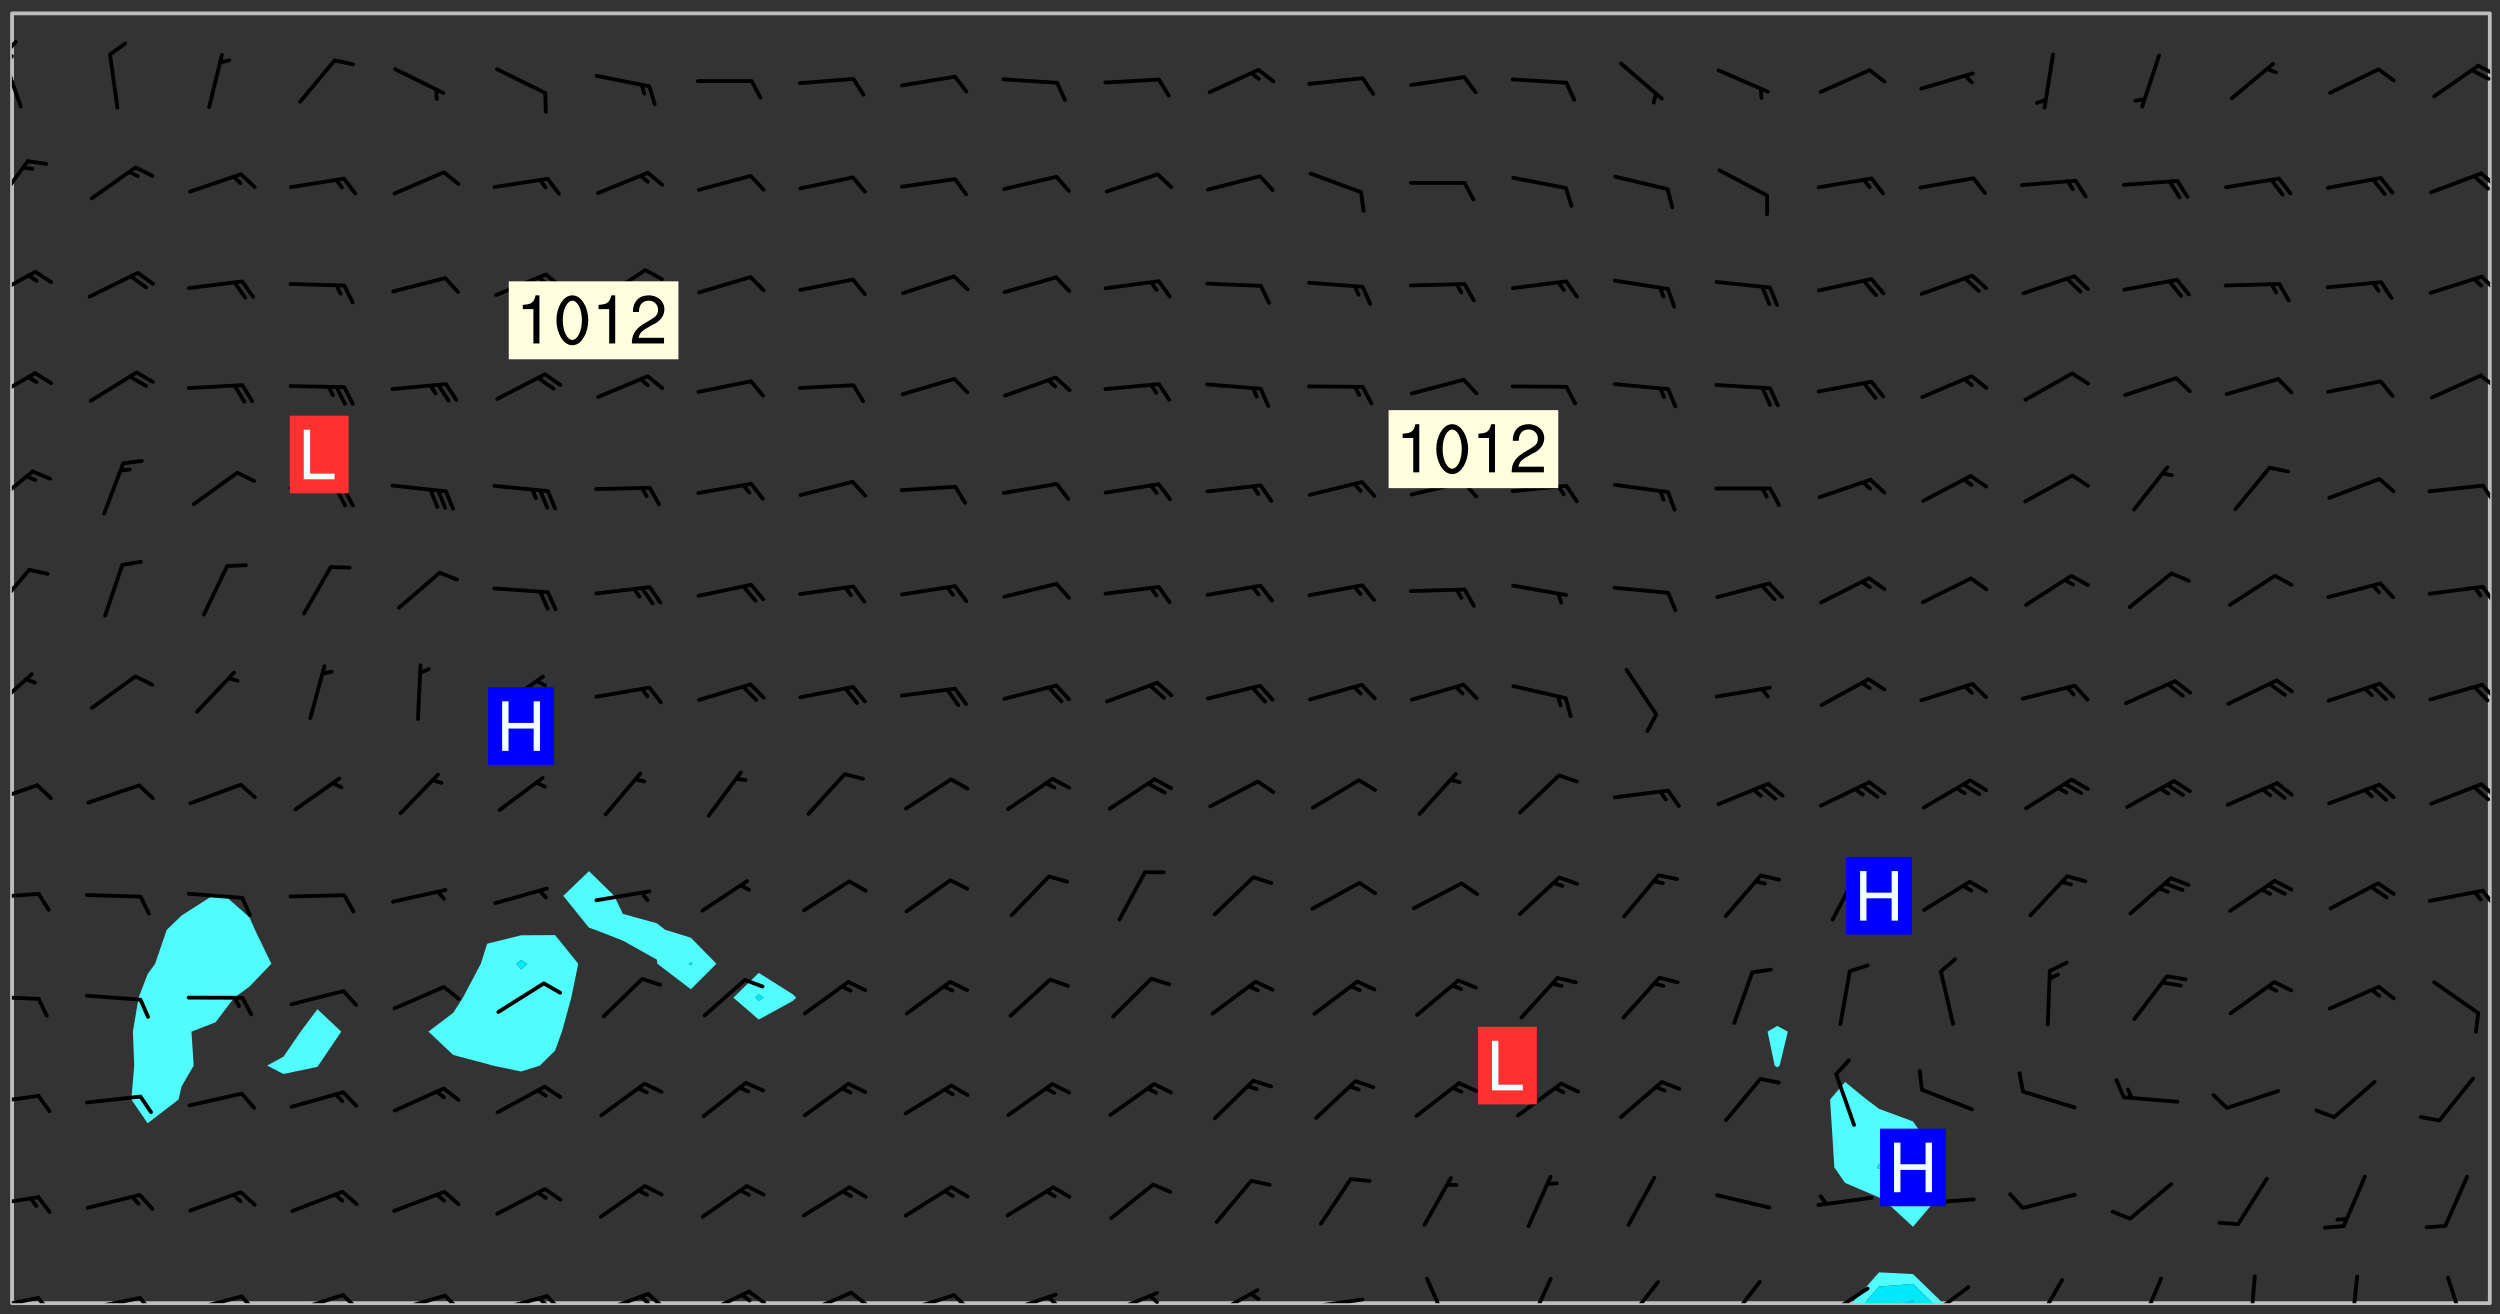 <svg xmlns="http://www.w3.org/2000/svg" role="img" xmlns:xlink="http://www.w3.org/1999/xlink" viewBox="142.45 309.95 326.84 171.84"><rect x="142.45" y="309.95" width="326.84" height="171.84" fill="#333333" stroke="none"/><defs><clipPath id="clip2"><path d="M 144 311.672 L 145 311.672 L 145 480.328 L 144 480.328 Z M 144 311.672"/></clipPath><clipPath id="clip3"><path d="M 144 311.672 L 468 311.672 L 468 480.328 L 144 480.328 Z M 144 311.672"/></clipPath><clipPath id="clip4"><path d="M 384 476 L 397 476 L 397 480.328 L 384 480.328 Z M 384 476"/></clipPath><clipPath id="clip5"><path d="M 386 477 L 396 477 L 396 480.328 L 386 480.328 Z M 386 477"/></clipPath><clipPath id="clip6"><path d="M 390 479 L 393 479 L 393 480.328 L 390 480.328 Z M 390 479"/></clipPath><clipPath id="clip7"><path d="M 467 311.672 L 468 311.672 L 468 480.328 L 467 480.328 Z M 467 311.672"/></clipPath><clipPath id="clip8"><path d="M 144 479 L 148 479 L 148 480.328 L 144 480.328 Z M 144 479"/></clipPath><clipPath id="clip9"><path d="M 147 479 L 150 479 L 150 480.328 L 147 480.328 Z M 147 479"/></clipPath><clipPath id="clip10"><path d="M 153 479 L 162 479 L 162 480.328 L 153 480.328 Z M 153 479"/></clipPath><clipPath id="clip11"><path d="M 160 479 L 163 479 L 163 480.328 L 160 480.328 Z M 160 479"/></clipPath><clipPath id="clip12"><path d="M 166 479 L 175 479 L 175 480.328 L 166 480.328 Z M 166 479"/></clipPath><clipPath id="clip13"><path d="M 173 479 L 176 479 L 176 480.328 L 173 480.328 Z M 173 479"/></clipPath><clipPath id="clip14"><path d="M 180 479 L 188 479 L 188 480.328 L 180 480.328 Z M 180 479"/></clipPath><clipPath id="clip15"><path d="M 187 479 L 190 479 L 190 480.328 L 187 480.328 Z M 187 479"/></clipPath><clipPath id="clip16"><path d="M 193 479 L 201 479 L 201 480.328 L 193 480.328 Z M 193 479"/></clipPath><clipPath id="clip17"><path d="M 200 479 L 203 479 L 203 480.328 L 200 480.328 Z M 200 479"/></clipPath><clipPath id="clip18"><path d="M 206 479 L 215 479 L 215 480.328 L 206 480.328 Z M 206 479"/></clipPath><clipPath id="clip19"><path d="M 213 479 L 216 479 L 216 480.328 L 213 480.328 Z M 213 479"/></clipPath><clipPath id="clip20"><path d="M 212 479 L 215 479 L 215 480.328 L 212 480.328 Z M 212 479"/></clipPath><clipPath id="clip21"><path d="M 220 478 L 228 478 L 228 480.328 L 220 480.328 Z M 220 478"/></clipPath><clipPath id="clip22"><path d="M 226 478 L 230 478 L 230 480.328 L 226 480.328 Z M 226 478"/></clipPath><clipPath id="clip23"><path d="M 225 479 L 228 479 L 228 480.328 L 225 480.328 Z M 225 479"/></clipPath><clipPath id="clip24"><path d="M 233 478 L 241 478 L 241 480.328 L 233 480.328 Z M 233 478"/></clipPath><clipPath id="clip25"><path d="M 240 478 L 243 478 L 243 480.328 L 240 480.328 Z M 240 478"/></clipPath><clipPath id="clip26"><path d="M 239 478 L 241 478 L 241 480.328 L 239 480.328 Z M 239 478"/></clipPath><clipPath id="clip27"><path d="M 247 478 L 254 478 L 254 480.328 L 247 480.328 Z M 247 478"/></clipPath><clipPath id="clip28"><path d="M 253 478 L 256 478 L 256 480.328 L 253 480.328 Z M 253 478"/></clipPath><clipPath id="clip29"><path d="M 260 479 L 268 479 L 268 480.328 L 260 480.328 Z M 260 479"/></clipPath><clipPath id="clip30"><path d="M 266 479 L 270 479 L 270 480.328 L 266 480.328 Z M 266 479"/></clipPath><clipPath id="clip31"><path d="M 273 478 L 281 478 L 281 480.328 L 273 480.328 Z M 273 478"/></clipPath><clipPath id="clip32"><path d="M 279 479 L 281 479 L 281 480.328 L 279 480.328 Z M 279 479"/></clipPath><clipPath id="clip33"><path d="M 286 478 L 294 478 L 294 480.328 L 286 480.328 Z M 286 478"/></clipPath><clipPath id="clip34"><path d="M 292 479 L 294 479 L 294 480.328 L 292 480.328 Z M 292 479"/></clipPath><clipPath id="clip35"><path d="M 300 478 L 308 478 L 308 480.328 L 300 480.328 Z M 300 478"/></clipPath><clipPath id="clip36"><path d="M 305 478 L 308 478 L 308 480.328 L 305 480.328 Z M 305 478"/></clipPath><clipPath id="clip37"><path d="M 313 479 L 321 479 L 321 480.328 L 313 480.328 Z M 313 479"/></clipPath><clipPath id="clip38"><path d="M 328 476 L 333 476 L 333 480.328 L 328 480.328 Z M 328 476"/></clipPath><clipPath id="clip39"><path d="M 342 476 L 346 476 L 346 480.328 L 342 480.328 Z M 342 476"/></clipPath><clipPath id="clip40"><path d="M 354 477 L 360 477 L 360 480.328 L 354 480.328 Z M 354 477"/></clipPath><clipPath id="clip41"><path d="M 367 477 L 373 477 L 373 480.328 L 367 480.328 Z M 367 477"/></clipPath><clipPath id="clip42"><path d="M 380 478 L 387 478 L 387 480.328 L 380 480.328 Z M 380 478"/></clipPath><clipPath id="clip43"><path d="M 380 480 L 382 480 L 382 480.328 L 380 480.328 Z M 380 480"/></clipPath><clipPath id="clip44"><path d="M 393 477 L 401 477 L 401 480.328 L 393 480.328 Z M 393 477"/></clipPath><clipPath id="clip45"><path d="M 408 477 L 413 477 L 413 480.328 L 408 480.328 Z M 408 477"/></clipPath><clipPath id="clip46"><path d="M 421 476 L 426 476 L 426 480.328 L 421 480.328 Z M 421 476"/></clipPath><clipPath id="clip47"><path d="M 436 476 L 438 476 L 438 480.328 L 436 480.328 Z M 436 476"/></clipPath><clipPath id="clip48"><path d="M 449 476 L 451 476 L 451 480.328 L 449 480.328 Z M 449 476"/></clipPath><clipPath id="clip49"><path d="M 462 476 L 465 476 L 465 480.328 L 462 480.328 Z M 462 476"/></clipPath><clipPath id="clip50"><path d="M 144 466 L 148 466 L 148 468 L 144 468 Z M 144 466"/></clipPath><clipPath id="clip51"><path d="M 144 452 L 148 452 L 148 455 L 144 455 Z M 144 452"/></clipPath><clipPath id="clip52"><path d="M 144 439 L 148 439 L 148 441 L 144 441 Z M 144 439"/></clipPath><clipPath id="clip53"><path d="M 144 426 L 148 426 L 148 428 L 144 428 Z M 144 426"/></clipPath><clipPath id="clip54"><path d="M 466 426 L 468 426 L 468 429 L 466 429 Z M 466 426"/></clipPath><clipPath id="clip55"><path d="M 144 412 L 148 412 L 148 416 L 144 416 Z M 144 412"/></clipPath><clipPath id="clip56"><path d="M 466 412 L 468 412 L 468 415 L 466 415 Z M 466 412"/></clipPath><clipPath id="clip57"><path d="M 144 397 L 147 397 L 147 404 L 144 404 Z M 144 397"/></clipPath><clipPath id="clip58"><path d="M 466 399 L 468 399 L 468 402 L 466 402 Z M 466 399"/></clipPath><clipPath id="clip59"><path d="M 144 384 L 147 384 L 147 391 L 144 391 Z M 144 384"/></clipPath><clipPath id="clip60"><path d="M 466 386 L 468 386 L 468 389 L 466 389 Z M 466 386"/></clipPath><clipPath id="clip61"><path d="M 144 371 L 147 371 L 147 377 L 144 377 Z M 144 371"/></clipPath><clipPath id="clip62"><path d="M 466 373 L 468 373 L 468 376 L 466 376 Z M 466 373"/></clipPath><clipPath id="clip63"><path d="M 144 358 L 148 358 L 148 363 L 144 363 Z M 144 358"/></clipPath><clipPath id="clip64"><path d="M 466 358 L 468 358 L 468 361 L 466 361 Z M 466 358"/></clipPath><clipPath id="clip65"><path d="M 144 345 L 148 345 L 148 350 L 144 350 Z M 144 345"/></clipPath><clipPath id="clip66"><path d="M 466 345 L 468 345 L 468 349 L 466 349 Z M 466 345"/></clipPath><clipPath id="clip67"><path d="M 144 330 L 147 330 L 147 337 L 144 337 Z M 144 330"/></clipPath><clipPath id="clip68"><path d="M 466 332 L 468 332 L 468 335 L 466 335 Z M 466 332"/></clipPath><clipPath id="clip69"><path d="M 144 316 L 146 316 L 146 325 L 144 325 Z M 144 316"/></clipPath><clipPath id="clip70"><path d="M 144 315 L 145 315 L 145 318 L 144 318 Z M 144 315"/></clipPath><clipPath id="clip71"><path d="M 144 317 L 145 317 L 145 319 L 144 319 Z M 144 317"/></clipPath><clipPath id="clip72"><path d="M 466 318 L 468 318 L 468 320 L 466 320 Z M 466 318"/></clipPath><clipPath id="clip73"><path d="M 465 318 L 468 318 L 468 321 L 465 321 Z M 465 318"/></clipPath><g id="surface1709" clip-path="url(#clip1)"><path fill="#fff" fill-opacity="0" fill-rule="evenodd" d="M 0 0 L 1000 0 L 1000 1000 L 0 1000 Z M 0 0"/><path fill="#d3d3d3" fill-opacity="0" fill-rule="evenodd" d="M162.152 355.867L161.918 356.16 161.977 356.395 162.094 356.566 162.27 356.801 162.562 357.148 162.676 357.207 162.793 357.035 162.852 356.801 163.027 356.625 163.492 356.449 164.191 356.449 164.426 356.742 164.715 357.559 164.773 357.734 164.949 357.965 165.301 358.199 166 358.898 166.172 359.074 166.406 359.422 166.641 359.832 166.93 360.414 167.34 360.879 167.57 361.113 167.805 361.289 167.922 361.52 168.098 361.812 168.27 362.977 168.27 363.211 168.328 363.5 168.387 363.617 168.504 363.734 168.852 364.145 168.969 364.316 169.145 364.492 169.32 364.727 169.438 364.898 169.609 365.25 169.668 365.484 169.902 365.891 170.137 365.832 169.961 366.008 169.902 366.938 169.32 366.938 169.086 366.824 168.738 366.938 168.621 367.055 168.562 367.348 168.504 367.523 168.387 367.695 167.922 367.988 167.863 368.223 167.805 368.336 167.805 368.98 167.863 369.152 167.863 369.562 167.922 369.621 167.922 370.027 167.98 370.434 168.098 370.609 168.156 370.668 168.387 371.309 168.328 371.602 168.328 372.301 168.27 372.883 168.27 373.117 168.211 373.348 168.156 373.699 168.156 375.621 168.211 375.738 168.637 375.738 168.27 375.855 168.246 376.207 169.137 377.375 170.879 377.914 172.219 378.273 172.219 378.812 172.309 379.621 172.844 380.336 174.363 380.605 175.254 380.52 175.344 381.684 175.879 381.863 177.039 381.684 179.094 380.699 180.254 380.336 182.133 380.16 183.828 379.98 183.648 380.699 182.133 380.785 180.883 380.875 180.078 381.145 179.004 381.953 179.273 382.672 179.809 383.57 179.629 384.195 179.363 385.004 179.629 386.082 180.254 386.98 181.059 387.16 182.309 386.98 182.043 387.703 182.141 388.207 182.195 388.5 182.195 388.672 182.254 388.965 182.254 389.371 182.43 389.488 182.781 389.605 183.188 389.605 183.48 389.43 183.594 389.312 183.652 389.195 183.77 388.965 183.828 388.789 184.18 388.324 184.41 388.148 184.586 388.09 184.762 388.148 184.82 388.324 184.938 389.312 184.992 389.781 185.051 389.953 185.168 390.188 185.344 390.246 186.16 390.305 186.449 390.305 186.566 390.539 186.625 390.945 186.684 391.297 186.684 392.402 186.801 392.695 186.918 393.043 187.207 393.742 187.383 394.094 187.965 394.848 188.316 395.023 188.488 395.082 188.957 395.316 189.598 395.781 189.945 396.016 190.238 396.191 190.531 396.246 190.762 396.309 191.578 396.656 191.871 396.832 191.984 397.004 192.336 397.355 192.453 397.531 192.977 398.172 192.977 398.461 193.035 398.812 193.035 399.16 193.094 399.512 193.152 399.801 193.27 399.859 193.441 399.918 193.617 399.918 194.199 400.152 194.375 400.27 194.551 400.559 194.727 400.793 194.84 401.027 195.133 401.258 195.25 401.375 195.25 401.785 195.309 401.84 195.598 402.074 195.832 402.191 195.891 402.309 196.008 402.48 196.066 402.598 196.297 402.832 196.355 403.008 196.59 403.066 196.707 403.125 196.59 403.238 196.531 403.355 196.531 403.473 196.414 403.766 196.297 404.055 196.297 404.637 196.473 404.754 196.59 404.812 196.648 404.93 196.766 405.047 196.879 405.105 197.055 405.453 197.113 405.805 197.172 406.211 197.172 406.387 197.113 406.562 196.996 407.262 196.996 407.434 197.113 407.609 197.406 407.902 197.812 407.902 197.988 408.02 198.105 408.191 198.223 408.484 198.223 408.719 197.695 408.719 197.465 408.484 197.23 408.484 197.055 408.543 196.996 409.242 197.055 409.59 197.172 409.766 197.348 410.176 197.465 410.406 197.754 410.875 197.93 410.93 198.453 410.93 198.688 410.988 199.445 411.629 199.504 411.922 199.504 412.156 199.562 412.215 199.793 412.562 199.793 412.914 199.676 413.086 199.676 413.379 199.969 413.668 200.262 413.844 200.434 413.902 200.727 414.078 201.02 414.195 201.602 414.602 201.891 414.836 202.184 415.012 202.402 415.172 202.418 415.184 202.648 415.359 203.289 415.883 203.465 416.117 203.582 416.293 203.758 416.469 203.871 416.641 203.871 417.281 203.988 417.457 204.457 417.574 205.039 417.691 205.273 417.75 205.504 417.863 205.797 417.98 205.91 418.039 206.496 418.391 206.785 418.562 206.961 418.625 207.137 418.68 207.312 418.738 208.012 419.09 208.301 419.266 208.535 419.32 208.824 419.496 209.059 419.613 209.699 420.02 209.992 420.137 210.164 420.195 210.398 420.254 210.809 420.312 211.039 420.371 211.273 420.488 211.332 420.66 210.922 420.836 211.391 420.895 211.449 421.188 211.562 421.422 211.738 421.477 211.973 421.535 212.148 421.594 212.555 421.711 213.195 421.945 213.312 422.117 213.371 422.352 213.371 422.527 213.312 422.645 213.254 423.051 213.488 423.285 213.605 423.344 213.953 423.461 214.594 423.691 214.77 423.809 215.059 423.926 215.234 424.102 215.469 424.566 216.051 425.672 216.227 425.848 216.574 426.023 216.75 426.141 217.102 426.258 218.148 426.781 218.383 426.84 218.848 426.953 219.141 427.012 219.605 427.188 220.363 427.77 220.598 428.004 220.945 428.469 221.121 428.645 221.41 428.879 222.227 429.578 222.52 429.754 222.809 430.043 223.102 430.219 223.395 430.508 224.09 431.148 224.266 431.324 224.559 431.559 224.848 431.793 225.316 432.082 225.957 432.664 226.305 432.898 226.539 433.191 226.887 433.539 227.238 434.004 228.172 434.996 228.52 435.402 228.637 435.578 228.871 435.637 228.984 435.754 229.629 435.93 229.859 436.043 230.094 436.102 230.387 436.277 230.617 436.395 231.551 437.094 231.957 437.5 232.191 437.676 232.598 437.852 232.832 437.969 233.648 438.316 233.996 438.551 234.23 438.668 234.523 438.957 234.754 439.074 235.512 439.426 235.863 439.598 236.094 439.656 236.387 439.773 236.621 439.832 237.492 440.008 238.309 440.008 238.777 440.238 238.949 440.297 239.824 440.996 240.289 441.113 240.582 441.172 240.758 441.23 240.988 441.289 241.457 441.348 241.805 441.406 242.156 441.465 242.562 441.523 242.855 441.523 243.027 441.582 243.027 441.812 243.203 441.988 243.496 441.988 243.844 442.047 244.195 442.105 244.895 442.223 245.535 442.223 246 441.988 246.293 441.812 246.465 441.695 246.875 441.523 247.164 441.348 248.098 440.883 248.566 440.59 249.09 440.297 249.555 440.125 250.02 439.949 251.07 439.484 251.359 439.367 251.77 439.25 252.059 439.133 252.586 438.957 254.102 438.258 254.684 437.91 254.973 437.852 255.266 437.793 255.613 437.676 256.488 437.445 256.84 437.328 256.953 437.328 257.188 437.27 258.062 437.035 258.297 436.977 259.109 436.977 259.461 436.918 260.277 436.801 260.449 436.742 260.801 436.688 261.094 436.629 261.324 436.57 262.141 436.395 262.316 436.336 262.664 436.336 262.898 436.277 263.363 436.16 264.121 435.988 264.355 435.93 264.703 435.93 265.113 435.812 265.402 435.754 266.688 435.695 266.977 435.695 267.387 435.637 267.617 435.578 267.793 435.578 268.668 435.461 269.074 435.461 269.484 435.344 269.832 435.344 270.184 435.23 271.055 435.172 272.805 435.172 273.852 435.461 274.262 435.578 274.551 435.695 274.902 435.812 275.191 435.93 276.242 436.102 276.531 436.16 276.824 436.16 277.117 436.219 277.289 436.277 277.699 436.336 277.871 436.395 277.988 436.453 278.105 436.453 278.223 436.512 278.574 436.57 278.688 436.57 279.098 436.637 281.02 437.031 282.945 437.426 284.465 437.875 286.16 438.594 288.305 439.398 289.91 438.68 291.34 437.875 292.5 436.797 293.75 436.348 296.785 435.629 298.66 435.27 300.805 433.922 303.039 432.668 305.539 431.41 307.234 430.961 309.02 430.781 310.18 430.512 310.805 431.051 312.145 430.781 312.859 429.793 313.844 428.449 314.289 428.27 315.094 427.91 316.969 427.371 318.754 426.922 320.004 426.652 321.164 426.562 322.863 426.473 324.824 426.203 326.074 426.113 326.613 426.113 327.238 426.023 328.129 426.023 330.273 425.844 332.684 425.664 335.273 425.574 336.969 425.754 338.578 425.844 340.008 426.203 341.168 426.922 343.043 427.91 344.203 429.438 344.469 430.152 345.098 430.242 345.453 431.141 345.988 431.68 346.523 433.207 347.598 433.566 348.133 433.566 347.328 434.102 347.418 435.809 348.133 438.504 349.023 439.309 349.918 440.297 350.633 441.555 352.418 442.094 353.938 441.914 354.293 443.258 355.902 442.453 356.883 441.914 357.152 442.184 357.469 441.969 357.688 441.824 358.488 442.273 358.938 441.914 359.293 441.914 359.828 441.645 360.367 440.926 360.902 440.656 361.527 439.668 362.688 440.117 363.527 440.488 364.922 441.105 366.617 440.926 368.223 440.926 370.008 441.016 370.188 439.309 370.723 437.965 371.527 438.234 372.02 439.082 372.422 439.488 372.332 440.027 372.332 440.387 373.047 440.836 373.758 440.566 375.188 440.566 375.547 441.555 375.992 442.812 376.707 444.156 377.957 444.785 379.652 445.414 380.367 445.234 380.547 444.695 381.527 444.605 381.977 444.965 382.062 446.223 381.797 446.852 381.262 447.031 381.262 447.57 381.977 448.555 382.242 449.094 383.227 450.082 384.027 451.16 383.762 451.52 383.672 452.418 383.047 454.75 382.691 456.816 382.602 458.609 382.422 459.328 382.332 459.867 382.332 461.305 381.352 463.188 380.992 464.895 380.457 465.793 379.652 466.961 379.387 467.5 381.441 468.754 381.527 469.113 381.172 469.652 381.082 469.473 381.082 470.281 381.172 471.719 380.727 472.434 379.652 472.527 379.387 473.242 379.922 474.141 380.727 474.859 381.887 475.668 383.227 475.938 383.672 476.297 383.316 476.746 381.527 476.656 380.277 476.207 379.562 475.488 378.938 475.398 378.762 478.988 378.574 480.297 467.934 480.297 467.934 311.703 412.664 311.703 412.664 360.785 413.426 360.91 416.715 361.453 418.738 364.289 418.738 367.043 421.09 367.375 423.438 367.707 427.488 367.707 426.109 371.867 424.086 372.574 422.062 373.277 421.52 373.621 418.926 375.238 418.738 375.355 416.715 373.277 415.984 370.535 413.312 368.457 411.938 364.957 411.871 364.875 409.914 362.203 412.664 360.785 412.664 311.703 294.422 311.703 294.422 403.117 294.539 403.148 294.672 403.16 294.746 403.234 294.852 403.281 294.941 403.34 295.027 403.398 295.117 403.457 295.414 403.754 295.473 403.844 295.504 403.961 295.531 404.078 295.547 404.215 295.516 404.332 295.457 404.422 295.398 404.508 295.355 404.613 295.309 404.715 295.281 404.836 295.281 404.98 295.457 405.25 295.605 405.398 295.68 405.484 295.754 405.559 295.797 405.664 295.859 405.754 295.918 405.84 295.961 405.945 296.02 406.035 296.066 406.137 296.109 406.242 296.168 406.328 296.285 406.508 296.359 406.582 296.422 406.668 296.48 406.758 296.523 406.863 296.582 406.953 296.641 407.039 296.703 407.129 296.762 407.219 296.805 407.32 296.922 407.5 296.996 407.574 297.055 407.66 297.129 407.734 297.219 407.793 297.324 407.84 297.473 407.84 297.605 407.824 297.738 407.84 297.84 407.793 297.914 407.719 297.961 407.617 297.945 407.484 297.945 407.336 297.898 407.23 297.871 407.113 297.824 407.012 297.797 406.891 297.754 406.789 297.691 406.699 297.648 406.598 297.605 406.492 297.574 406.375 297.559 406.242 297.547 406.105 297.633 406.047 297.691 405.961 297.812 405.93 297.855 406.035 297.871 406.168 297.871 406.285 297.93 406.387 297.988 406.477 298.078 406.535 298.227 406.684 298.285 406.773 298.328 406.879 298.316 406.98 298.402 407.039 298.508 407.086 298.594 407.145 298.684 407.203 298.758 407.277 298.641 407.305 298.535 407.352 298.449 407.41 298.375 407.484 298.316 407.574 298.254 407.66 298.227 407.781 298.18 407.883 298.137 407.988 298.105 408.105 298.094 408.238 298.078 408.371 298.078 408.52 298.105 408.637 298.152 408.742 298.195 408.844 298.254 408.934 298.328 409.008 298.418 409.066 298.492 409.141 298.582 409.199 298.641 409.289 298.684 409.395 298.73 409.496 298.848 409.527 298.98 409.543 299.129 409.543 299.246 409.512 299.352 409.555 299.395 409.66 299.441 409.762 299.469 409.883 299.5 410 299.527 410.117 299.559 410.238 299.586 410.355 299.691 410.398 299.793 410.445 299.926 410.43 300.074 410.578 300.137 410.664 300.211 410.738 300.281 410.812 300.371 410.875 300.477 410.918 300.578 410.961 300.695 410.992 300.832 411.008 300.949 410.977 301.023 410.902 301.051 410.785 301.039 410.652 301.008 410.531 300.98 410.414 301.023 410.309 301.141 410.309 301.23 410.371 301.348 410.398 301.496 410.398 301.629 410.414 301.777 410.414 301.91 410.43 302.043 410.414 302.191 410.414 302.324 410.398 302.457 410.387 302.594 410.398 302.711 410.371 302.844 410.355 303.035 410.297 302.977 410.473 302.961 410.605 302.934 410.727 302.918 410.859 302.859 410.945 302.727 410.961 302.621 411.008 302.516 411.051 302.398 411.082 302.281 411.109 302.016 411.141 301.867 411.141 301.734 411.156 301.66 411.23 301.719 411.316 301.867 411.465 301.984 411.645 302.059 411.715 302.148 411.777 302.238 411.836 302.324 411.895 302.414 411.953 302.516 411.996 302.621 412.059 302.727 412.102 302.812 412.16 302.918 412.207 303.02 412.25 303.199 412.367 303.258 412.457 303.215 412.559 303.168 412.664 303.184 412.797 303.406 413.02 303.465 413.109 303.508 413.211 303.539 413.332 303.582 413.434 303.598 413.566 303.629 413.684 303.641 413.82 303.672 413.938 303.82 414.086 303.922 414.129 304.027 414.172 304.145 414.203 304.277 414.219 304.414 414.234 304.531 414.234 304.648 414.203 304.738 414.145 304.781 414.039 304.828 413.938 304.871 413.832 304.902 413.715 304.914 413.582 304.914 413.434 304.902 413.301 304.887 413.168 304.855 413.051 304.812 412.945 304.766 412.84 304.723 412.738 304.68 412.633 304.664 412.5 304.68 412.367 304.707 412.25 304.738 412.133 304.766 412.012 304.812 411.91 304.902 411.852 304.988 411.789 305.062 411.715 305.152 411.656 305.375 411.434 305.434 411.348 305.508 411.273 305.625 411.094 305.684 411.008 305.684 410.859 305.609 410.785 305.508 410.738 305.402 410.695 305.301 410.652 305.242 410.562 305.195 410.457 305.168 410.34 305.258 410.281 305.375 410.25 305.477 410.207 305.656 410.09 305.805 409.941 305.816 409.809 305.805 409.703 305.715 409.645 305.582 409.66 305.434 409.66 305.301 409.676 305.168 409.66 305.047 409.629 304.961 409.57 304.887 409.496 304.828 409.406 304.766 409.32 304.648 409.141 304.59 409.055 304.621 408.934 304.707 408.875 304.828 408.844 304.887 408.758 304.887 408.637 304.855 408.52 304.797 408.43 304.738 408.344 304.691 408.238 304.664 408.121 304.648 407.988 304.707 407.898 304.781 407.824 304.871 407.766 304.988 407.586 305.062 407.512 305.121 407.426 305.27 407.277 305.391 407.246 305.523 407.23 305.656 407.246 305.73 407.32 305.773 407.426 305.789 407.559 305.758 407.676 305.641 407.707 305.508 407.719 305.359 407.867 305.316 407.973 305.27 408.074 305.242 408.195 305.211 408.312 305.211 408.461 305.242 408.578 305.285 408.684 305.344 408.773 305.418 408.844 305.492 408.918 305.609 408.949 305.73 408.977 305.848 408.949 305.98 408.934 306.098 408.934 306.188 408.992 306.262 409.066 306.309 409.172 306.367 409.258 306.469 409.305 306.602 409.32 306.707 409.363 306.793 409.422 306.781 409.527 306.707 409.602 306.527 409.719 306.469 409.809 306.379 409.867 306.309 409.941 306.234 410.016 306.172 410.105 306.145 410.223 306.129 410.355 306.145 410.488 306.129 410.621 306.129 410.77 306.145 410.902 306.172 411.02 306.203 411.141 306.277 411.215 306.367 411.273 306.453 411.332 306.543 411.391 306.66 411.422 306.66 411.508 306.559 411.555 306.469 411.613 306.203 411.645 306.086 411.672 305.938 411.672 305.832 411.715 305.73 411.762 305.672 411.852 305.609 412.086 305.598 412.219 305.566 412.34 305.551 412.473 305.551 412.766 305.539 412.898 305.551 413.035 305.566 413.168 305.699 413.184 305.832 413.195 305.953 413.227 306.039 413.285 306.113 413.359 306.16 413.465 306.203 413.566 306.219 413.699 306.219 414.145 306.203 414.277 306.203 414.723 306.234 414.988 306.262 415.105 306.277 415.238 306.309 415.355 306.395 415.566 306.426 415.832 306.426 415.98 306.395 416.098 306.367 416.215 306.336 416.336 306.309 416.453 306.277 416.57 306.246 416.691 306.234 416.824 306.219 416.957 306.309 417.016 306.426 416.984 306.527 417 306.574 417.105 306.543 417.371 306.543 417.812 306.5 417.918 306.453 418.023 306.41 418.125 306.367 418.23 306.309 418.316 306.277 418.438 306.234 418.555 306.203 418.672 306.188 418.805 306.203 418.938 306.262 419.027 306.367 419.074 306.453 419.133 306.512 419.219 306.5 419.355 306.469 419.473 306.426 419.574 306.426 420.02 306.41 420.152 306.41 420.301 306.379 420.418 306.336 420.523 306.309 420.641 306.262 420.746 306.219 420.848 306.188 420.969 306.16 421.086 306.129 421.219 306.098 421.336 306.07 421.453 306.027 421.559 305.996 421.676 305.965 421.797 305.953 421.93 305.938 422.062 305.938 422.359 305.965 422.477 305.965 422.625 306.012 423.023 306.039 423.141 306.098 423.23 306.219 423.262 306.367 423.262 306.5 423.246 306.559 423.336 306.559 423.453 306.5 423.543 306.41 423.602 306.309 423.645 306.203 423.691 306.113 423.75 306.027 423.809 305.891 423.824 305.773 423.793 305.641 423.777 305.539 423.824 305.477 423.91 305.465 424.047 305.449 424.18 305.418 424.297 305.391 424.414 305.375 424.547 305.344 424.668 305.344 424.965 305.359 425.098 305.391 425.215 305.391 425.363 305.402 425.496 305.402 425.645 305.375 425.762 305.328 425.863 305.301 425.984 305.27 426.102 305.211 426.191 305.137 426.266 305.035 426.309 304.93 426.355 304.812 426.383 304.691 426.414 304.59 426.367 304.648 426.281 304.754 426.234 304.781 426.117 304.812 426 304.84 425.879 304.871 425.762 304.871 425.613 304.887 425.48 304.855 425.363 304.812 425.258 304.707 425.273 304.633 425.348 304.531 425.391 304.441 425.453 304.367 425.527 304.324 425.629 304.309 425.762 304.277 425.879 304.25 426 304.219 426.117 304.191 426.234 304.16 426.355 304.133 426.473 304.102 426.59 304.059 426.695 303.969 426.754 303.879 426.754 303.762 426.723 303.73 426.637 303.746 426.5 303.715 426.383 303.715 426.234 303.703 426.102 303.703 425.953 303.641 425.719 303.613 425.598 303.57 425.496 303.523 425.391 303.465 425.305 303.406 425.215 303.363 425.109 303.301 425.023 303.152 424.875 303.082 424.801 302.977 424.754 302.871 424.711 302.77 424.668 302.473 424.371 302.383 424.297 302.297 424.238 302.191 424.195 302.102 424.133 302.016 424.074 301.91 424.031 301.82 423.973 301.734 423.91 301.66 423.84 301.555 423.793 301.469 423.734 301.363 423.691 301.273 423.629 301.172 423.586 301.066 423.543 300.98 423.484 300.875 423.438 300.77 423.395 300.668 423.348 300.578 423.289 300.477 423.246 300.371 423.203 300.281 423.141 300.164 423.113 300.031 423.098 299.898 423.113 299.75 423.113 299.617 423.129 299.5 423.098 299.41 423.039 299.336 422.965 299.246 422.906 299.145 422.859 298.996 422.859 298.875 422.832 298.773 422.789 298.699 422.715 298.582 422.535 298.492 422.477 298.391 422.434 298.301 422.371 298.195 422.328 298.105 422.27 298.02 422.211 297.914 422.164 297.855 422.078 297.797 421.988 297.754 421.883 297.707 421.781 297.633 421.707 297.547 421.648 297.473 421.574 297.383 421.516 297.16 421.293 297.117 421.188 297.086 420.922 297.191 420.879 297.336 420.879 297.441 420.922 297.516 420.996 297.605 421.055 297.691 421.113 297.797 421.16 297.887 421.219 298.035 421.367 298.105 421.441 298.254 421.59 298.316 421.676 298.391 421.75 298.477 421.809 298.551 421.883 298.641 421.945 298.73 422.004 298.816 422.062 299.086 422.238 299.188 422.285 299.293 422.328 299.395 422.371 299.441 422.297 299.5 422.211 299.574 422.137 299.645 422.062 299.75 422.105 299.824 422.18 299.883 422.27 299.926 422.371 299.973 422.477 300.016 422.582 300.137 422.609 300.254 422.582 300.328 422.492 300.371 422.387 300.43 422.297 300.504 422.223 300.609 422.18 300.727 422.152 300.859 422.164 300.949 422.223 301.098 422.371 301.156 422.461 301.199 422.566 301.246 422.668 301.289 422.773 301.332 422.875 301.438 422.922 301.543 422.965 301.676 422.98 301.762 422.922 301.82 422.832 301.895 422.758 302 422.715 302.117 422.742 302.223 422.789 302.324 422.832 302.43 422.875 302.531 422.922 302.711 423.039 302.711 423.156 302.695 423.289 302.711 423.422 302.727 423.559 302.785 423.645 302.887 423.691 303.008 423.719 303.125 423.75 303.273 423.75 303.391 423.719 303.449 423.629 303.629 423.512 303.688 423.422 303.762 423.348 303.82 423.262 303.938 423.082 304.117 422.965 304.234 422.996 304.324 423.055 304.367 423.129 304.352 423.262 304.352 423.379 304.441 423.438 304.59 423.438 304.723 423.422 304.855 423.41 305.121 423.379 305.227 423.336 305.344 423.305 305.465 423.277 305.539 423.203 305.609 423.129 305.672 423.039 305.656 422.934 305.609 422.832 305.508 422.789 305.402 422.773 305.285 422.801 305.02 422.832 304.871 422.832 304.797 422.758 304.707 422.699 304.59 422.668 304.473 422.641 304.34 422.625 304.191 422.625 304.059 422.641 303.762 422.641 303.656 422.594 303.508 422.445 303.465 422.344 303.406 422.254 303.629 422.031 303.715 421.973 303.82 421.93 303.938 421.898 304.07 421.883 304.203 421.898 304.34 421.914 304.441 421.957 304.574 421.945 304.664 421.883 304.766 421.84 304.828 421.75 304.781 421.648 304.691 421.59 304.574 421.559 304.473 421.516 304.414 421.426 304.352 421.336 304.352 421.219 304.367 421.086 304.473 421.039 304.547 420.969 304.547 420.848 304.457 420.789 304.426 420.672 304.516 420.613 304.59 420.539 304.633 420.434 304.691 420.344 304.738 420.242 304.754 420.109 304.754 419.961 304.707 419.855 304.664 419.754 304.574 419.695 304.441 419.68 304.34 419.637 304.203 419.621 304.086 419.59 303.641 419.59 303.508 419.574 303.375 419.562 303.242 419.547 303.125 419.516 302.977 419.516 302.844 419.5 302.711 419.488 302.445 419.457 302.324 419.414 302.238 419.355 302.164 419.281 302.164 419.133 302.176 419 302.281 418.953 302.383 418.91 302.516 418.895 302.668 418.895 302.801 418.879 303.094 418.879 303.215 418.91 303.316 418.953 303.406 419.012 303.641 419.074 303.762 419.027 303.852 418.969 303.953 418.926 304.086 418.91 304.191 418.953 304.293 419 304.426 419.012 304.547 418.984 304.691 418.984 304.812 418.953 304.93 418.926 305.035 418.879 305.109 418.805 305.195 418.746 305.344 418.598 305.402 418.512 305.449 418.406 305.477 418.289 305.492 418.184 305.391 418.141 305.301 418.082 305.184 418.051 305.078 418.008 304.988 417.945 304.914 417.859 304.84 417.785 304.738 417.742 304.633 417.695 304.531 417.652 304.473 417.562 304.426 417.461 304.34 417.25 304.277 417.164 304.219 417.074 304.145 417 304.059 416.941 303.789 416.941 303.672 416.973 303.582 417.031 303.48 417.074 303.348 417.09 303.242 417.074 303.215 416.957 303.152 416.867 303.035 416.836 302.934 416.793 302.785 416.645 302.754 416.527 302.738 416.422 302.812 416.348 302.992 416.23 303.109 416.203 303.227 416.172 303.363 416.188 303.465 416.23 303.57 416.273 303.672 416.32 303.777 416.363 303.895 416.395 304.027 416.41 304.145 416.438 304.277 416.453 304.383 416.438 304.473 416.379 304.398 416.305 304.293 416.262 304.219 416.188 304.145 416.098 303.996 415.949 303.91 415.891 303.82 415.832 303.746 415.758 303.656 415.699 303.555 415.652 303.434 415.625 303.332 415.578 303.227 415.535 303.109 415.504 303.008 415.461 302.887 415.43 302.738 415.43 302.621 415.461 302.516 415.504 302.43 415.566 302.25 415.684 302.164 415.742 302.074 415.801 301.969 415.848 301.883 415.906 301.777 415.949 301.676 415.992 301.57 416.039 301.496 416.113 301.438 416.203 301.379 416.289 301.332 416.395 301.273 416.48 301.199 416.555 301.066 416.543 300.949 416.512 300.832 416.512 300.758 416.586 300.668 416.645 300.594 416.719 300.504 416.777 300.418 416.836 300.312 416.883 300.211 416.926 300.074 416.941 299.973 416.898 299.824 416.75 299.719 416.703 299.633 416.703 299.527 416.75 299.426 416.793 299.305 416.824 299.188 416.793 299.113 416.719 299.113 416.602 299.145 416.48 299.219 416.41 299.277 416.32 299.352 416.246 299.469 416.215 299.574 416.172 299.867 416.172 300 416.156 300.137 416.141 300.238 416.098 300.328 416.039 300.43 415.992 300.52 415.934 300.652 415.922 300.742 415.98 300.875 415.992 300.965 415.934 301.051 415.875 301.156 415.832 301.246 415.773 301.332 415.711 301.422 415.652 301.57 415.504 301.629 415.418 301.688 415.328 301.793 415.285 301.926 415.27 302.043 415.297 302.164 415.328 302.223 415.27 302.281 415.18 302.312 414.914 302.34 414.797 302.445 414.809 302.578 414.824 302.68 414.781 302.77 414.723 302.828 414.633 302.902 414.559 302.961 414.469 303.008 414.367 303.02 414.234 303.008 414.102 302.961 413.996 302.812 413.848 302.754 413.758 302.695 413.672 302.652 413.566 302.652 413.121 302.668 412.988 302.668 412.84 302.68 412.707 302.621 412.648 302.531 412.707 302.43 412.664 302.25 412.547 302.164 412.488 302.102 412.398 302.043 412.309 301.969 412.234 301.883 412.176 301.762 412.207 301.66 412.219 301.555 412.266 301.469 412.324 301.363 412.367 301.215 412.516 301.125 412.574 301.039 412.633 300.949 412.695 300.844 412.738 300.711 412.754 300.711 412.633 300.816 412.59 300.934 412.559 301.008 412.488 301.051 412.383 301.051 412.234 301.023 412.117 300.875 411.969 300.742 411.953 300.594 411.953 300.477 411.984 300.371 412.027 300.27 412.07 300.18 412.133 300.062 412.16 299.988 412.086 300 411.953 299.957 411.852 299.914 411.746 299.824 411.688 299.707 411.715 299.586 411.746 299.469 411.777 299.367 411.82 299.246 411.852 299.145 411.895 299.039 411.938 298.949 411.996 298.848 412.012 298.848 411.895 298.863 411.762 298.805 411.672 298.73 411.715 298.582 411.863 298.523 411.953 298.449 412.027 298.402 412.133 298.359 412.234 298.285 412.309 298.227 412.398 298.152 412.473 298.094 412.559 298.02 412.633 297.93 412.695 297.855 412.766 297.781 412.84 297.68 412.855 297.547 412.871 297.441 412.828 297.441 412.707 297.59 412.559 297.633 412.457 297.691 412.367 297.738 412.266 297.781 412.16 297.84 412.07 297.871 411.953 297.914 411.852 297.945 411.73 297.973 411.613 298.02 411.508 298.062 411.406 298.105 411.301 298.18 411.23 298.27 411.168 298.359 411.109 298.461 411.066 298.758 411.066 299.023 411.035 299.129 410.992 299.055 410.918 298.938 410.887 298.832 410.844 298.742 410.785 298.641 410.738 298.551 410.68 298.449 410.637 298.344 410.594 298.254 410.531 298.168 410.473 298.062 410.43 297.961 410.387 297.84 410.355 297.723 410.324 297.621 410.281 297.5 410.25 297.398 410.207 297.309 410.148 297.266 410.043 297.25 409.91 297.352 409.867 297.484 409.852 297.621 409.867 297.754 409.852 297.855 409.809 297.914 409.719 297.93 409.613 297.84 409.555 297.766 409.48 297.664 409.438 297.574 409.379 297.426 409.23 297.383 409.125 297.367 408.992 297.367 408.699 297.309 408.609 297.219 408.551 297.145 408.477 297.102 408.371 297.07 408.254 297.012 408.164 296.938 408.09 296.82 408.062 296.746 407.988 296.656 407.93 296.566 407.867 296.48 407.809 296.406 407.734 296.348 407.648 296.301 407.543 296.215 407.484 296.066 407.336 295.871 407.277 295.738 407.293 295.637 407.336 295.562 407.41 295.516 407.512 295.473 407.617 295.414 407.707 295.355 407.793 295.059 408.09 294.969 408.148 294.883 408.148 294.82 408.062 294.777 407.957 294.809 407.84 294.867 407.75 294.895 407.633 294.883 407.5 294.793 407.438 294.688 407.484 294.57 407.512 294.453 407.543 294.184 407.719 294.082 407.766 293.965 407.793 293.859 407.84 293.77 407.898 293.668 407.941 293.609 407.855 293.562 407.75 293.578 407.617 293.625 407.512 293.695 407.438 293.77 407.367 293.828 407.277 293.828 407.129 293.785 407.023 293.547 407.023 293.445 407.07 293.414 407.188 293.387 407.305 293.355 407.426 293.281 407.469 293.148 407.484 293.074 407.438 293.031 407.336 292.988 407.23 292.941 407.129 292.898 407.023 292.777 407.055 292.676 407.098 292.543 407.113 292.426 407.145 292.32 407.188 292.23 407.246 292.129 407.293 292.008 407.32 291.875 407.336 291.773 407.293 291.715 407.203 291.668 407.098 291.625 406.996 291.582 406.891 291.582 406.773 291.641 406.684 291.727 406.625 291.906 406.508 292.008 406.461 292.113 406.418 292.219 406.359 292.32 406.316 292.41 406.254 292.512 406.211 292.617 406.152 292.719 406.105 292.809 406.047 292.914 406.004 293.016 405.961 293.105 405.898 293.207 405.855 293.344 405.84 293.461 405.871 293.562 405.914 293.684 405.945 293.785 405.988 293.891 406.035 293.992 406.078 294.098 406.121 294.199 406.168 294.305 406.211 294.406 406.254 294.512 406.301 294.598 406.359 294.703 406.402 294.82 406.434 294.926 406.477 295.027 406.523 295.117 406.582 295.223 406.625 295.324 406.668 295.43 406.715 295.547 406.742 295.648 406.789 295.77 406.816 295.918 406.816 296.004 406.758 296.02 406.656 296.078 406.566 296.051 406.449 295.977 406.375 295.859 406.195 295.785 406.121 295.695 406.047 295.516 405.93 295.43 405.871 295.324 405.828 295.223 405.781 294.953 405.605 294.895 405.516 294.82 405.441 294.762 405.352 294.719 405.25 294.688 405.133 294.672 404.996 294.672 404.434 294.66 404.301 294.645 404.168 294.613 404.051 294.598 403.918 294.586 403.785 294.555 403.664 294.332 403.441 294.273 403.355 294.258 403.25 294.289 403.133 294.422 403.117 294.422 311.703 172.992 311.703 172.992 313.156 172.934 313.391 172.582 314.441 172.41 314.965 172.293 315.312 172.117 315.723 172 315.895 171.766 316.188 171.535 316.246 171.184 316.246 171.066 316.305 170.836 316.711 170.836 317.004 170.953 317.18 171.184 317.41 171.301 317.645 171.941 318.402 172.234 318.867 172.41 319.102 172.641 319.453 172.875 319.801 173.516 320.617 173.691 321.082 173.863 321.492 173.98 322.188 174.156 322.656 174.273 324.055 174.332 324.52 174.332 325.395 174.449 326.441 174.449 331.223 174.391 331.688 174.039 332.969 173.863 333.492 173.75 333.902 173.398 334.832 172.934 336 172.699 336.582 172.582 336.758 172.41 337.105 172.234 337.512 171.883 338.328 171.824 338.621 171.711 338.914 171.594 339.203 171.535 339.379 171.418 340.254 171.359 340.66 171.301 340.777 171.242 340.953 171.184 341.125 170.953 341.652 170.836 341.824 170.836 342.059 170.719 342.293 170.66 342.465 170.484 343.051 170.484 343.34 170.426 343.516 170.426 343.809 170.367 343.922 170.309 344.449 170.309 344.621 170.254 344.855 170.254 347.477 170.078 348.293 169.961 348.469 169.785 348.703 169.668 348.875 169.555 349.109 168.969 350.043 168.738 350.332 168.445 350.797 168.27 351.031 167.98 351.383 167.629 352.082 167.516 352.312 167.34 352.723 167.164 352.953 166.758 353.48 165.941 354.18 165.648 354.352 165.359 354.586 165.184 354.703 165.008 354.879 164.484 355.285 163.957 355.461 163.785 355.637 163.551 355.691 162.91 355.867 162.152 355.867M174.363 386.891L173.289 387.34 173.648 388.234 174.898 387.52 175.344 386.98 174.363 386.891"/><path fill="#d3d3d3" fill-opacity="0" fill-rule="evenodd" d="M201.508 416.598L200.613 416.598 201.062 417.227 202.043 417.586 202.848 417.496 203.293 416.508 203.117 416.598 202.402 416.242 201.508 416.598M356.129 475.668L356.07 475.145 356.07 474.852 356.184 474.559 356.242 474.328 356.711 473.859 356.824 473.859 356.941 473.746 357.059 473.688 357.234 473.688 357.469 473.629 357.816 473.629 358.051 473.688 358.168 473.746 358.398 473.918 358.457 474.094 358.574 474.676 358.574 474.969 358.457 475.145 358.285 475.434 358.109 475.609 357.582 476.133 357.352 476.367 357.234 476.426 357.059 476.426 356.941 476.367 356.535 476.074 356.359 475.957 356.242 475.898 356.184 475.785 356.129 475.668M362.77 464.711L362.711 464.539 362.711 463.43 362.77 463.258 362.945 463.199 363.117 463.141 363.293 463.141 363.527 463.082 363.645 463.141 363.703 463.84 363.645 464.012 363.527 464.188 363.41 464.246 363.176 464.77 363.062 464.828 362.828 464.828 362.77 464.711M372.383 450.32L372.266 450.145 372.266 449.445 372.559 448.57 372.676 448.398 372.852 448.047 372.965 447.816 373.082 447.523 373.434 446.766 373.551 446.535 373.723 446.301 373.898 446.301 374.016 446.242 374.656 446.242 374.773 446.301 375.008 446.535 375.18 446.648 375.531 446.941 375.648 447.059 375.762 447.234 375.762 447.348 375.879 447.406 375.996 447.523 375.996 448.223 375.938 448.398 375.938 448.629 375.879 448.805 375.531 449.855 375.414 450.086 375.297 450.32 375.18 450.379 374.949 450.613 374.309 450.902 373.434 450.902 373.023 450.785 372.383 450.32"/><path fill="none" stroke="#bebebe" stroke-linecap="round" stroke-linejoin="round" stroke-miterlimit="10" stroke-width=".5" d="M 431.957 354.305 L 108.027 354.305 L 108.027 185.68 L 431.957 185.68 L 431.957 354.305" transform="matrix(1 0 0 -1 36 666)"/><g clip-path="url(#clip2)"><path fill="#fff" fill-opacity="0" fill-rule="evenodd" d="M 144 475.891 L 144 480.328 L 144.004 480.328 L 144 480.328 L 144 311.672 L 144.004 311.672 L 144 311.672 L 144 475.891"/></g><g clip-path="url(#clip3)"><path fill="#fff" fill-opacity="0" fill-rule="evenodd" d="M 144.004 480.328 L 144.004 311.672 L 170.629 311.672 L 170.629 426.812 L 170.203 427.07 L 166.191 429.637 L 164.25 431.508 L 162.73 435.945 L 161.754 437.297 L 160.566 440.383 L 159.824 444.82 L 160 449.262 L 159.621 453.699 L 161.754 456.805 L 165.793 453.699 L 166.191 451.988 L 167.77 449.262 L 167.48 444.82 L 170.629 443.605 L 173.07 440.383 L 175.066 438.934 L 177.926 435.945 L 175.781 431.508 L 175.066 429.875 L 171.883 427.07 L 170.629 426.812 L 170.629 311.672 L 183.945 311.672 L 183.945 441.891 L 181.758 444.82 L 179.508 448.094 L 177.375 449.262 L 179.508 450.359 L 183.945 449.426 L 184.066 449.262 L 187.066 444.82 L 183.945 441.891 L 183.945 311.672 L 215.016 311.672 L 215.016 432.199 L 210.574 432.227 L 206.137 433.328 L 205.309 435.945 L 202.969 440.383 L 201.699 442.359 L 198.465 444.82 L 201.699 447.871 L 206.137 449.047 L 206.863 449.262 L 210.574 450.031 L 213.023 449.262 L 215.016 447.309 L 215.918 444.82 L 217.137 440.383 L 218.051 435.945 L 215.016 432.199 L 215.016 311.672 L 219.453 311.672 L 219.453 423.836 L 216.09 427.07 L 219.453 431.234 L 220.242 431.508 L 223.891 432.926 L 228.328 435.414 L 228.387 435.945 L 232.766 439.285 L 236.113 435.945 L 232.766 432.539 L 229.41 431.508 L 228.328 430.66 L 223.891 429.438 L 222.75 427.07 L 219.453 423.836 L 219.453 311.672 L 241.645 311.672 L 241.645 437.137 L 238.328 440.383 L 241.645 443.246 L 246.082 440.816 L 246.547 440.383 L 246.082 439.934 L 241.645 437.137 L 241.645 311.672 L 374.793 311.672 L 374.793 444.074 L 373.535 444.82 L 374.465 449.262 L 374.793 449.496 L 375.113 449.262 L 376.184 444.82 L 374.793 444.074 L 374.793 311.672 L 383.672 311.672 L 383.672 451.402 L 381.703 453.699 L 381.988 458.137 L 382.262 462.574 L 383.672 464.598 L 388.109 466.5 L 388.961 467.016 L 392.547 470.336 L 395.359 467.016 L 393.641 462.574 L 393.66 458.137 L 392.547 456.559 L 388.109 454.918 L 386.488 453.699 L 383.672 451.402 L 383.672 311.672 L 467.996 311.672 L 467.996 480.328 L 396.48 480.328 L 392.547 476.516 L 388.109 476.289 L 384.535 480.328 L 144.004 480.328"/></g><path fill="#50fcfc" fill-rule="evenodd" d="M161.754 456.805L159.621 453.699 160 449.262 159.824 444.82 160.566 440.383 161.754 437.297 162.73 435.945 164.25 431.508 166.191 429.637 170.203 427.07 170.629 426.812 171.883 427.07 175.066 429.875 175.781 431.508 177.926 435.945 175.066 438.934 173.07 440.383 170.629 443.605 167.48 444.82 167.77 449.262 166.191 451.988 165.793 453.699 161.754 456.805M179.508 450.359L177.375 449.262 179.508 448.094 181.758 444.82 183.945 441.891 187.066 444.82 184.066 449.262 183.945 449.426 179.508 450.359M201.699 447.871L198.465 444.82 201.699 442.359 202.969 440.383 205.309 435.945 206.137 433.328 210.574 432.227 210.574 435.465 209.949 435.945 210.574 436.684 211.395 435.945 210.574 435.465 210.574 432.227 215.016 432.199 218.051 435.945 217.137 440.383 215.918 444.82 215.016 447.309 213.023 449.262 210.574 450.031 206.863 449.262 206.137 449.047 201.699 447.871"/><path fill="#00e8fc" fill-rule="evenodd" d="M 210.574 436.684 L 209.949 435.945 L 210.574 435.465 L 211.395 435.945 L 210.574 436.684"/><path fill="#50fcfc" fill-rule="evenodd" d="M 219.453 431.234 L 216.09 427.07 L 219.453 423.836 L 222.75 427.07 L 223.891 429.438 L 228.328 430.66 L 229.41 431.508 L 232.766 432.539 L 232.766 435.723 L 232.48 435.945 L 232.766 436.164 L 232.988 435.945 L 232.766 435.723 L 232.766 432.539 L 236.113 435.945 L 232.766 439.285 L 228.387 435.945 L 228.328 435.414 L 223.891 432.926 L 220.242 431.508 L 219.453 431.234"/><path fill="#00e8fc" fill-rule="evenodd" d="M 232.766 436.164 L 232.48 435.945 L 232.766 435.723 L 232.988 435.945 L 232.766 436.164"/><path fill="#50fcfc" fill-rule="evenodd" d="M 241.645 443.246 L 238.328 440.383 L 241.645 437.137 L 241.645 439.938 L 241.188 440.383 L 241.645 440.777 L 242.293 440.383 L 241.645 439.938 L 241.645 437.137 L 246.082 439.934 L 246.547 440.383 L 246.082 440.816 L 241.645 443.246"/><path fill="#00e8fc" fill-rule="evenodd" d="M 241.645 440.777 L 241.188 440.383 L 241.645 439.938 L 242.293 440.383 L 241.645 440.777"/><path fill="#50fcfc" fill-rule="evenodd" d="M374.465 449.262L373.535 444.82 374.793 444.074 376.184 444.82 375.113 449.262 374.793 449.496 374.465 449.262M381.988 458.137L381.703 453.699 383.672 451.402 386.488 453.699 388.109 454.918 388.109 462.09 387.844 462.574 388.109 462.781 388.383 462.574 388.109 462.09 388.109 454.918 392.547 456.559 393.66 458.137 393.641 462.574 395.359 467.016 392.547 470.336 388.961 467.016 388.109 466.5 383.672 464.598 382.262 462.574 381.988 458.137"/><g clip-path="url(#clip4)"><path fill="#50fcfc" fill-rule="evenodd" d="M 384.535 480.328 L 386.176 480.328 L 388.109 478.145 L 392.547 477.801 L 395.156 480.328 L 396.48 480.328 L 392.547 476.516 L 388.109 476.289 L 384.535 480.328"/></g><path fill="#00e8fc" fill-rule="evenodd" d="M 388.109 462.781 L 387.844 462.574 L 388.109 462.09 L 388.383 462.574 L 388.109 462.781"/><g clip-path="url(#clip5)"><path fill="#00e8fc" fill-rule="evenodd" d="M 386.176 480.328 L 388.109 478.145 L 392.547 477.801 L 395.156 480.328 L 392.945 480.328 L 392.547 479.941 L 390.855 480.328 L 386.176 480.328"/></g><g clip-path="url(#clip6)"><path fill="#00d4fc" fill-rule="evenodd" d="M 390.855 480.328 L 392.547 479.941 L 392.945 480.328 L 390.855 480.328"/></g><g clip-path="url(#clip7)"><path fill="#fff" fill-opacity="0" fill-rule="evenodd" d="M 467.996 480.328 L 468 480.328 L 468 311.672 L 467.996 311.672 L 468 311.672 L 468 480.328 L 467.996 480.328"/></g><g clip-path="url(#clip8)"><path fill="none" stroke="#000" stroke-linecap="round" stroke-linejoin="round" stroke-miterlimit="10" stroke-width=".5" d="M 111.445 186.359 L 104.555 184.98" transform="matrix(1 0 0 -1 36 666)"/></g><g clip-path="url(#clip9)"><path fill="none" stroke="#000" stroke-linecap="round" stroke-linejoin="round" stroke-miterlimit="10" stroke-width=".5" d="M 111.445 186.359 L 113 184.461" transform="matrix(1 0 0 -1 36 666)"/></g><g clip-path="url(#clip10)"><path fill="none" stroke="#000" stroke-linecap="round" stroke-linejoin="round" stroke-miterlimit="10" stroke-width=".5" d="M 124.762 186.355 L 117.867 184.988" transform="matrix(1 0 0 -1 36 666)"/></g><g clip-path="url(#clip11)"><path fill="none" stroke="#000" stroke-linecap="round" stroke-linejoin="round" stroke-miterlimit="10" stroke-width=".5" d="M 124.762 186.355 L 126.312 184.457" transform="matrix(1 0 0 -1 36 666)"/></g><g clip-path="url(#clip12)"><path fill="none" stroke="#000" stroke-linecap="round" stroke-linejoin="round" stroke-miterlimit="10" stroke-width=".5" d="M 138.031 186.551 L 131.227 184.793" transform="matrix(1 0 0 -1 36 666)"/></g><g clip-path="url(#clip13)"><path fill="none" stroke="#000" stroke-linecap="round" stroke-linejoin="round" stroke-miterlimit="10" stroke-width=".5" d="M 138.031 186.551 L 139.688 184.742" transform="matrix(1 0 0 -1 36 666)"/></g><g clip-path="url(#clip14)"><path fill="none" stroke="#000" stroke-linecap="round" stroke-linejoin="round" stroke-miterlimit="10" stroke-width=".5" d="M 151.289 186.742 L 144.598 184.598" transform="matrix(1 0 0 -1 36 666)"/></g><g clip-path="url(#clip15)"><path fill="none" stroke="#000" stroke-linecap="round" stroke-linejoin="round" stroke-miterlimit="10" stroke-width=".5" d="M 151.289 186.742 L 153.051 185.031" transform="matrix(1 0 0 -1 36 666)"/></g><g clip-path="url(#clip16)"><path fill="none" stroke="#000" stroke-linecap="round" stroke-linejoin="round" stroke-miterlimit="10" stroke-width=".5" d="M 164.633 186.66 L 157.891 184.684" transform="matrix(1 0 0 -1 36 666)"/></g><g clip-path="url(#clip17)"><path fill="none" stroke="#000" stroke-linecap="round" stroke-linejoin="round" stroke-miterlimit="10" stroke-width=".5" d="M 164.633 186.66 L 166.348 184.906" transform="matrix(1 0 0 -1 36 666)"/></g><g clip-path="url(#clip18)"><path fill="none" stroke="#000" stroke-linecap="round" stroke-linejoin="round" stroke-miterlimit="10" stroke-width=".5" d="M 177.961 186.605 L 171.188 184.734" transform="matrix(1 0 0 -1 36 666)"/></g><g clip-path="url(#clip19)"><path fill="none" stroke="#000" stroke-linecap="round" stroke-linejoin="round" stroke-miterlimit="10" stroke-width=".5" d="M 177.961 186.605 L 179.648 184.824" transform="matrix(1 0 0 -1 36 666)"/></g><g clip-path="url(#clip20)"><path fill="none" stroke="#000" stroke-linecap="round" stroke-linejoin="round" stroke-miterlimit="10" stroke-width=".5" d="M 176.977 186.336 L 177.82 185.445" transform="matrix(1 0 0 -1 36 666)"/></g><g clip-path="url(#clip21)"><path fill="none" stroke="#000" stroke-linecap="round" stroke-linejoin="round" stroke-miterlimit="10" stroke-width=".5" d="M 191.188 186.887 L 184.594 184.453" transform="matrix(1 0 0 -1 36 666)"/></g><g clip-path="url(#clip22)"><path fill="none" stroke="#000" stroke-linecap="round" stroke-linejoin="round" stroke-miterlimit="10" stroke-width=".5" d="M 191.188 186.887 L 193.016 185.254" transform="matrix(1 0 0 -1 36 666)"/></g><g clip-path="url(#clip23)"><path fill="none" stroke="#000" stroke-linecap="round" stroke-linejoin="round" stroke-miterlimit="10" stroke-width=".5" d="M 190.227 186.535 L 191.145 185.719" transform="matrix(1 0 0 -1 36 666)"/></g><g clip-path="url(#clip24)"><path fill="none" stroke="#000" stroke-linecap="round" stroke-linejoin="round" stroke-miterlimit="10" stroke-width=".5" d="M 204.371 187.195 L 198.039 184.148" transform="matrix(1 0 0 -1 36 666)"/></g><g clip-path="url(#clip25)"><path fill="none" stroke="#000" stroke-linecap="round" stroke-linejoin="round" stroke-miterlimit="10" stroke-width=".5" d="M 204.371 187.195 L 206.348 185.742" transform="matrix(1 0 0 -1 36 666)"/></g><g clip-path="url(#clip26)"><path fill="none" stroke="#000" stroke-linecap="round" stroke-linejoin="round" stroke-miterlimit="10" stroke-width=".5" d="M 203.449 186.754 L 204.438 186.027" transform="matrix(1 0 0 -1 36 666)"/></g><g clip-path="url(#clip27)"><path fill="none" stroke="#000" stroke-linecap="round" stroke-linejoin="round" stroke-miterlimit="10" stroke-width=".5" d="M 217.75 187.055 L 211.289 184.289" transform="matrix(1 0 0 -1 36 666)"/></g><g clip-path="url(#clip28)"><path fill="none" stroke="#000" stroke-linecap="round" stroke-linejoin="round" stroke-miterlimit="10" stroke-width=".5" d="M 217.75 187.055 L 219.664 185.516" transform="matrix(1 0 0 -1 36 666)"/></g><g clip-path="url(#clip29)"><path fill="none" stroke="#000" stroke-linecap="round" stroke-linejoin="round" stroke-miterlimit="10" stroke-width=".5" d="M 231.188 186.723 L 224.484 184.617" transform="matrix(1 0 0 -1 36 666)"/></g><g clip-path="url(#clip30)"><path fill="none" stroke="#000" stroke-linecap="round" stroke-linejoin="round" stroke-miterlimit="10" stroke-width=".5" d="M 231.188 186.723 L 232.938 185.004" transform="matrix(1 0 0 -1 36 666)"/></g><g clip-path="url(#clip31)"><path fill="none" stroke="#000" stroke-linecap="round" stroke-linejoin="round" stroke-miterlimit="10" stroke-width=".5" d="M 244.477 186.801 L 237.824 184.539" transform="matrix(1 0 0 -1 36 666)"/></g><g clip-path="url(#clip32)"><path fill="none" stroke="#000" stroke-linecap="round" stroke-linejoin="round" stroke-miterlimit="10" stroke-width=".5" d="M 243.508 186.473 L 244.402 185.633" transform="matrix(1 0 0 -1 36 666)"/></g><g clip-path="url(#clip33)"><path fill="none" stroke="#000" stroke-linecap="round" stroke-linejoin="round" stroke-miterlimit="10" stroke-width=".5" d="M 257.715 187.004 L 251.215 184.336" transform="matrix(1 0 0 -1 36 666)"/></g><g clip-path="url(#clip34)"><path fill="none" stroke="#000" stroke-linecap="round" stroke-linejoin="round" stroke-miterlimit="10" stroke-width=".5" d="M 256.77 186.617 L 257.715 185.832" transform="matrix(1 0 0 -1 36 666)"/></g><g clip-path="url(#clip35)"><path fill="none" stroke="#000" stroke-linecap="round" stroke-linejoin="round" stroke-miterlimit="10" stroke-width=".5" d="M 270.848 187.383 L 264.715 183.957" transform="matrix(1 0 0 -1 36 666)"/></g><g clip-path="url(#clip36)"><path fill="none" stroke="#000" stroke-linecap="round" stroke-linejoin="round" stroke-miterlimit="10" stroke-width=".5" d="M 269.957 186.887 L 270.988 186.223" transform="matrix(1 0 0 -1 36 666)"/></g><g clip-path="url(#clip37)"><path fill="none" stroke="#000" stroke-linecap="round" stroke-linejoin="round" stroke-miterlimit="10" stroke-width=".5" d="M 284.574 186.16 L 277.617 185.184" transform="matrix(1 0 0 -1 36 666)"/></g><g clip-path="url(#clip38)"><path fill="none" stroke="#000" stroke-linecap="round" stroke-linejoin="round" stroke-miterlimit="10" stroke-width=".5" d="M 295.809 182.445 L 293.016 188.895" transform="matrix(1 0 0 -1 36 666)"/></g><g clip-path="url(#clip39)"><path fill="none" stroke="#000" stroke-linecap="round" stroke-linejoin="round" stroke-miterlimit="10" stroke-width=".5" d="M 306.27 182.473 L 309.184 188.867" transform="matrix(1 0 0 -1 36 666)"/></g><g clip-path="url(#clip40)"><path fill="none" stroke="#000" stroke-linecap="round" stroke-linejoin="round" stroke-miterlimit="10" stroke-width=".5" d="M 318.871 182.906 L 323.211 188.434" transform="matrix(1 0 0 -1 36 666)"/></g><g clip-path="url(#clip41)"><path fill="none" stroke="#000" stroke-linecap="round" stroke-linejoin="round" stroke-miterlimit="10" stroke-width=".5" d="M 332.211 182.891 L 336.504 188.453" transform="matrix(1 0 0 -1 36 666)"/></g><g clip-path="url(#clip42)"><path fill="none" stroke="#000" stroke-linecap="round" stroke-linejoin="round" stroke-miterlimit="10" stroke-width=".5" d="M 344.727 183.754 L 350.613 187.59" transform="matrix(1 0 0 -1 36 666)"/></g><g clip-path="url(#clip43)"><path fill="none" stroke="#000" stroke-linecap="round" stroke-linejoin="round" stroke-miterlimit="10" stroke-width=".5" d="M 345.586 184.312 L 344.512 184.902" transform="matrix(1 0 0 -1 36 666)"/></g><g clip-path="url(#clip44)"><path fill="none" stroke="#000" stroke-linecap="round" stroke-linejoin="round" stroke-miterlimit="10" stroke-width=".5" d="M 358.18 183.559 L 363.793 187.781" transform="matrix(1 0 0 -1 36 666)"/></g><g clip-path="url(#clip45)"><path fill="none" stroke="#000" stroke-linecap="round" stroke-linejoin="round" stroke-miterlimit="10" stroke-width=".5" d="M 372.555 182.621 L 376.047 188.719" transform="matrix(1 0 0 -1 36 666)"/></g><g clip-path="url(#clip46)"><path fill="none" stroke="#000" stroke-linecap="round" stroke-linejoin="round" stroke-miterlimit="10" stroke-width=".5" d="M 386.238 182.438 L 388.992 188.902" transform="matrix(1 0 0 -1 36 666)"/></g><g clip-path="url(#clip47)"><path fill="none" stroke="#000" stroke-linecap="round" stroke-linejoin="round" stroke-miterlimit="10" stroke-width=".5" d="M 400.633 182.172 L 401.23 189.172" transform="matrix(1 0 0 -1 36 666)"/></g><g clip-path="url(#clip48)"><path fill="none" stroke="#000" stroke-linecap="round" stroke-linejoin="round" stroke-miterlimit="10" stroke-width=".5" d="M 413.875 182.176 L 414.617 189.164" transform="matrix(1 0 0 -1 36 666)"/></g><g clip-path="url(#clip49)"><path fill="none" stroke="#000" stroke-linecap="round" stroke-linejoin="round" stroke-miterlimit="10" stroke-width=".5" d="M 428.625 182.324 L 426.496 189.02" transform="matrix(1 0 0 -1 36 666)"/></g><g clip-path="url(#clip50)"><path fill="none" stroke="#000" stroke-linecap="round" stroke-linejoin="round" stroke-miterlimit="10" stroke-width=".5" d="M 111.473 199.531 L 104.527 198.441" transform="matrix(1 0 0 -1 36 666)"/></g><path fill="none" stroke="#000" stroke-linecap="round" stroke-linejoin="round" stroke-miterlimit="10" stroke-width=".5" d="M111.473 199.531L112.945 197.57M110.461 199.375L111.199 198.391M124.727 199.828L117.902 198.145M124.727 199.828L126.363 198M123.734 199.582L124.551 198.668M137.934 200.184L131.328 197.789M137.934 200.184L139.754 198.539M136.973 199.836L137.883 199.012M151.227 200.242L144.664 197.73M151.227 200.242L153.078 198.633M150.273 199.879L151.195 199.07M164.547 200.234L157.977 197.738M164.547 200.234L166.391 198.617M163.59 199.871L164.512 199.062M177.695 200.605L171.457 197.367M177.695 200.605L179.715 199.211M176.785 200.133L177.797 199.438M190.773 200.992L185.008 196.98M190.773 200.992L192.957 199.871M189.934 200.41L191.027 199.848M204.09 200.992L198.32 196.98M204.09 200.992L206.273 199.871M203.25 200.41L204.344 199.848M217.512 200.832L211.531 197.141M217.512 200.832L219.629 199.594M216.641 200.297L217.699 199.676M230.809 200.855L224.859 197.117M230.809 200.855L232.938 199.633M229.945 200.312L231.008 199.699M244.145 200.824L238.156 197.148M244.145 200.824L246.262 199.582M243.273 200.289L244.332 199.668M257.207 201.184L251.727 196.789M257.207 201.184L259.461 200.215M270.047 201.672L265.516 196.301M270.047 201.672L272.445 201.156M283.051 201.906L279.141 196.066M283.051 201.906L285.492 201.66M296.137 202.047L292.684 195.926M295.637 201.156L296.863 201.125M309.16 202.195L306.293 195.777M308.742 201.262L309.969 201.344M322.73 202.066L319.352 195.906M330.938 199.793L337.777 198.18M344.191 198.512L351.152 199.461M345.203 198.648L344.484 199.645M357.48 198.734L364.492 199.238M357.48 198.734L356.176 200.812M370.898 198.113L377.703 199.859M370.898 198.113L369.242 199.922M384.93 196.723L390.305 201.25M384.93 196.723L382.652 197.637M399.059 196.016L402.805 201.957M399.059 196.016L396.609 196.195M412.863 195.758L415.629 202.215M412.863 195.758L410.418 195.551M413.266 196.695L412.043 196.594M426.141 195.773L428.98 202.199M426.141 195.773L423.695 195.594" transform="matrix(1 0 0 -1 36 666)"/><g clip-path="url(#clip51)"><path fill="none" stroke="#000" stroke-linecap="round" stroke-linejoin="round" stroke-miterlimit="10" stroke-width=".5" d="M 111.48 212.773 L 104.52 211.828" transform="matrix(1 0 0 -1 36 666)"/></g><path fill="none" stroke="#000" stroke-linecap="round" stroke-linejoin="round" stroke-miterlimit="10" stroke-width=".5" d="M111.48 212.773L112.914 210.781M124.809 212.688L117.824 211.914M124.809 212.688L126.191 210.66M138.059 213.078L131.203 211.523M138.059 213.078L139.66 211.219M151.324 213.258L144.566 211.344M151.324 213.258L153.023 211.488M150.344 212.98L151.191 212.094M164.465 213.746L158.059 210.859M164.465 213.746L166.402 212.242M163.531 213.324L164.5 212.574M177.66 213.98L171.488 210.621M177.66 213.98L179.707 212.629M176.762 213.492L177.785 212.816M190.73 214.371L185.051 210.23M190.73 214.371L192.938 213.301M189.902 213.77L191.008 213.234M203.965 214.477L198.445 210.125M203.965 214.477L206.211 213.488M203.164 213.844L204.285 213.348M217.367 214.359L211.672 210.242M217.367 214.359L219.57 213.277M216.539 213.762L217.641 213.219M230.832 214.137L224.84 210.469M230.832 214.137L232.945 212.887M229.961 213.602L231.016 212.977M244.023 214.324L238.277 210.277M244.023 214.324L246.211 213.215M243.188 213.734L244.281 213.18M257.332 214.332L251.598 210.27M257.332 214.332L259.523 213.23M256.5 213.742L257.594 213.191M270.293 214.758L265.27 209.844M270.293 214.758L272.629 214.016M269.562 214.043L270.73 213.672M283.66 214.703L278.531 209.902M283.66 214.703L285.984 213.906M282.914 214.004L284.074 213.605M297.191 214.445L291.629 210.156M297.191 214.445L299.43 213.434M296.383 213.824L297.5 213.316M310.555 214.387L304.898 210.215M310.555 214.387L312.766 213.328M309.73 213.781L310.836 213.25M323.707 214.59L318.375 210.012M323.707 214.59L325.992 213.699M322.93 213.926L324.074 213.477M336.602 215.004L332.109 209.598M336.602 215.004L339.004 214.504M346.5 215.613L348.84 208.988M346.5 215.613L348.16 217.422M357.715 213.582L364.258 211.02M357.715 213.582L357.434 216.02M370.941 213.332L377.66 211.273M370.941 213.332L370.477 215.738M384.113 212.59L391.117 212.016M384.113 212.59L383.145 214.844M385.133 212.504L384.648 213.633M397.594 211.199L404.27 213.402M397.594 211.199L395.82 212.898M411.598 209.992L416.895 214.609M411.598 209.992L409.305 210.867M425.363 209.559L429.758 215.043M425.363 209.559L422.953 210.016" transform="matrix(1 0 0 -1 36 666)"/><g clip-path="url(#clip52)"><path fill="none" stroke="#000" stroke-linecap="round" stroke-linejoin="round" stroke-miterlimit="10" stroke-width=".5" d="M 111.512 225.461 L 104.488 225.77" transform="matrix(1 0 0 -1 36 666)"/></g><path fill="none" stroke="#000" stroke-linecap="round" stroke-linejoin="round" stroke-miterlimit="10" stroke-width=".5" d="M111.512 225.461L112.566 223.246M124.82 225.355L117.812 225.879M124.82 225.355L125.805 223.105M138.145 225.605L131.117 225.625M138.145 225.605L139.289 223.438M137.121 225.609L137.695 224.523M151.352 226.48L144.539 224.75M151.352 226.48L153 224.664M164.484 227.012L158.035 224.223M164.484 227.012L166.402 225.477M177.551 227.488L171.602 223.746M177.551 227.488L179.68 226.266M190.41 228.066L185.371 223.168M190.41 228.066L192.746 227.312M203.84 227.941L198.57 223.293M203.84 227.941L206.137 227.078M217.367 227.676L211.672 223.559M217.367 227.676L219.57 226.594M216.539 227.074L217.641 226.535M230.676 227.688L224.996 223.547M230.676 227.688L232.883 226.613M229.848 227.082L230.953 226.547M243.746 227.984L238.555 223.25M243.746 227.984L246.059 227.156M256.961 228.09L251.969 223.145M256.961 228.09L259.305 227.363M270.605 227.707L264.957 223.527M270.605 227.707L272.82 226.648M269.785 227.098L270.891 226.57M283.906 227.727L278.285 223.508M283.906 227.727L286.129 226.688M283.086 227.113L284.199 226.594M297.109 227.867L291.711 223.367M297.109 227.867L299.383 226.938M296.324 227.211L297.461 226.746M310.09 228.215L305.359 223.02M310.09 228.215L312.469 227.609M309.402 227.457L310.59 227.156M323.398 228.223L318.688 223.008M323.398 228.223L325.777 227.625M322.711 227.465L323.902 227.168M335.535 228.926L333.176 222.309M335.535 228.926L337.965 229.285M348.285 229.074L347.055 222.156M348.285 229.074L350.621 229.832M360.191 229.039L361.781 222.195M360.191 229.039L362.043 230.652M374.438 229.129L374.164 222.105M374.438 229.129L376.648 230.195M374.398 228.105L375.504 228.641M389.746 228.414L385.488 222.82M389.746 228.414L392.168 228.016M389.125 227.598L391.547 227.203M403.789 227.664L398.074 223.57M403.789 227.664L405.984 226.574M402.957 227.066L404.055 226.523M417.457 227.043L411.035 224.191M417.457 227.043L419.391 225.531M416.523 226.629L417.488 225.871M430.441 223.602L424.684 227.633M430.441 223.602L430.141 221.168" transform="matrix(1 0 0 -1 36 666)"/><g clip-path="url(#clip53)"><path fill="none" stroke="#000" stroke-linecap="round" stroke-linejoin="round" stroke-miterlimit="10" stroke-width=".5" d="M 111.504 239.191 L 104.496 238.672" transform="matrix(1 0 0 -1 36 666)"/></g><path fill="none" stroke="#000" stroke-linecap="round" stroke-linejoin="round" stroke-miterlimit="10" stroke-width=".5" d="M111.504 239.191L112.812 237.113M124.828 238.824L117.805 239.039M124.828 238.824L125.91 236.621M138.133 238.664L131.125 239.199M138.133 238.664L139.117 236.418M151.457 239.012L144.434 238.852M151.457 239.012L152.656 236.871M164.688 239.699L157.832 238.164M163.691 239.477L164.488 238.543M177.957 239.891L171.195 237.973M176.973 239.609L177.82 238.727M191.355 239.512L184.426 238.352M190.348 239.344L191.094 238.371M204.137 240.871L198.277 236.992M203.281 240.305L204.359 239.723M217.48 240.824L211.559 237.039M217.48 240.824L219.617 239.617M230.699 240.969L224.973 236.895M230.699 240.969L232.895 239.871M243.59 241.461L238.715 236.402M243.59 241.461L245.949 240.789M256.137 242.023L252.797 235.84M256.137 242.023L258.59 242.008M270.316 241.363L265.246 236.5M270.316 241.363L272.648 240.602M284.176 240.621L278.016 237.242M284.176 240.621L286.227 239.273M297.527 240.555L291.293 237.309M297.527 240.555L299.551 239.164M310.305 241.32L305.148 236.543M310.305 241.32L312.621 240.516M309.555 240.625L310.711 240.223M323.297 241.625L318.785 236.238M323.297 241.625L325.699 241.117M322.641 240.84L323.84 240.586M336.656 241.59L332.055 236.273M336.656 241.59L339.047 241.039M335.988 240.816L337.184 240.543M349.305 242.043L346.039 235.82M349.305 242.043L351.758 242.055M363.977 240.777L357.996 237.086M363.977 240.777L366.094 239.539M363.105 240.238L364.164 239.621M376.711 241.488L371.891 236.375M376.711 241.488L379.078 240.84M376.012 240.742L377.195 240.418M390.266 241.242L384.969 236.621M390.266 241.242L392.559 240.363M389.492 240.57L391.785 239.691M388.723 239.898L389.871 239.457M403.84 240.898L398.02 236.961M403.84 240.898L406.012 239.75M402.996 240.328L405.164 239.18M402.148 239.754L403.23 239.18M417.355 240.57L411.137 237.293M417.355 240.57L419.383 239.188M416.449 240.094L418.48 238.711M431.012 239.594L424.109 238.27" transform="matrix(1 0 0 -1 36 666)"/><g clip-path="url(#clip54)"><path fill="none" stroke="#000" stroke-linecap="round" stroke-linejoin="round" stroke-miterlimit="10" stroke-width=".5" d="M 431.012 239.594 L 432.551 237.684" transform="matrix(1 0 0 -1 36 666)"/></g><path fill="none" stroke="#000" stroke-linecap="round" stroke-linejoin="round" stroke-miterlimit="10" stroke-width=".5" d="M 430.008 239.402 L 430.777 238.445" transform="matrix(1 0 0 -1 36 666)"/><g clip-path="url(#clip55)"><path fill="none" stroke="#000" stroke-linecap="round" stroke-linejoin="round" stroke-miterlimit="10" stroke-width=".5" d="M 111.324 253.383 L 104.676 251.113" transform="matrix(1 0 0 -1 36 666)"/></g><path fill="none" stroke="#000" stroke-linecap="round" stroke-linejoin="round" stroke-miterlimit="10" stroke-width=".5" d="M111.324 253.383L113.113 251.703M124.645 253.375L117.988 251.117M124.645 253.375L126.43 251.691M137.926 253.465L131.336 251.027M137.926 253.465L139.758 251.832M150.82 254.266L145.07 250.227M149.984 253.68L151.078 253.125M163.703 254.773L158.816 249.723M162.992 254.035L164.172 253.699M177.395 254.344L171.758 250.148M176.574 253.734L177.684 253.207M190.164 254.926L185.617 249.566M189.5 254.148L190.699 253.887M203.301 255.066L199.109 249.426M202.691 254.246L203.902 254.062M216.887 254.844L212.152 249.652M216.887 254.844L219.266 254.234M230.785 254.152L224.887 250.34M230.785 254.152L232.93 252.961M244.059 254.219L238.242 250.273M244.059 254.219L246.227 253.074M243.211 253.645L244.297 253.074M257.402 254.176L251.527 250.32M257.402 254.176L259.555 252.996M256.547 253.613L258.699 252.434M270.895 253.875L264.668 250.617M270.895 253.875L272.918 252.492M284.117 254.043L278.078 250.449M284.117 254.043L286.215 252.77M296.773 254.848L292.051 249.645M296.086 254.09L297.273 253.789M310.273 254.664L305.176 249.828M310.273 254.664L312.602 253.887M324.527 252.688L317.555 251.809M324.527 252.688L325.941 250.68M323.512 252.559L324.219 251.555M337.605 253.582L331.105 250.91M337.605 253.582L339.496 252.016M336.66 253.191L338.551 251.625M335.715 252.805L336.66 252.02M350.836 253.777L344.508 250.715M350.836 253.777L352.816 252.328M349.914 253.332L351.895 251.883M348.992 252.887L349.984 252.164M364.016 254.031L357.957 250.465M364.016 254.031L366.105 252.746M363.133 253.512L365.227 252.23M362.25 252.992L363.297 252.352M377.27 254.125L371.332 250.371M377.27 254.125L379.402 252.906M376.406 253.578L378.539 252.363M375.543 253.031L376.609 252.422M390.691 253.945L384.543 250.547M390.691 253.945L392.746 252.605M389.797 253.453L391.852 252.113M388.902 252.957L389.93 252.289M404.148 253.66L397.715 250.832M404.148 253.66L406.074 252.141M403.211 253.25L405.137 251.73M402.277 252.836L403.238 252.078M417.543 253.465L410.953 251.027M417.543 253.465L419.375 251.832M416.582 253.109L418.414 251.477M415.625 252.758L416.539 251.941M430.836 253.52L424.285 250.977" transform="matrix(1 0 0 -1 36 666)"/><g clip-path="url(#clip56)"><path fill="none" stroke="#000" stroke-linecap="round" stroke-linejoin="round" stroke-miterlimit="10" stroke-width=".5" d="M 430.836 253.52 L 432.695 251.914" transform="matrix(1 0 0 -1 36 666)"/></g><path fill="none" stroke="#000" stroke-linecap="round" stroke-linejoin="round" stroke-miterlimit="10" stroke-width=".5" d="M 429.883 253.148 L 431.742 251.547" transform="matrix(1 0 0 -1 36 666)"/><g clip-path="url(#clip57)"><path fill="none" stroke="#000" stroke-linecap="round" stroke-linejoin="round" stroke-miterlimit="10" stroke-width=".5" d="M 110.609 267.914 L 105.391 263.207" transform="matrix(1 0 0 -1 36 666)"/></g><path fill="none" stroke="#000" stroke-linecap="round" stroke-linejoin="round" stroke-miterlimit="10" stroke-width=".5" d="M109.852 267.23L111.004 266.812M124.164 267.617L118.465 263.504M124.164 267.617L126.367 266.535M137.043 268.113L132.215 263.008M136.344 267.371L137.523 267.047M148.867 268.953L147.023 262.172M148.602 267.965L149.797 268.238M161.43 269.07L161.09 262.051M161.383 268.051L162.492 268.574M177.441 267.598L171.711 263.527M176.605 267.004L177.703 266.457M191.352 266.156L184.426 264.965M191.352 266.156L192.855 264.215M190.344 265.984L191.098 265.012M204.57 266.574L197.84 264.547M204.57 266.574L206.297 264.832M203.59 266.281L205.32 264.539M217.969 266.242L211.074 264.883M217.969 266.242L219.516 264.34M216.965 266.043L218.516 264.141M231.32 266.008L224.352 265.113M231.32 266.008L232.738 264.004M230.305 265.879L231.723 263.875M244.555 266.434L237.746 264.691M244.555 266.434L246.207 264.621M243.562 266.18L245.219 264.367M257.758 266.785L251.172 264.34M257.758 266.785L259.594 265.156M256.801 266.43L258.637 264.801M271.195 266.398L264.367 264.727M271.195 266.398L272.828 264.566M270.199 266.156L271.836 264.324M284.477 266.52L277.715 264.605M284.477 266.52L286.176 264.75M283.492 266.242L284.344 265.355M297.785 266.543L291.039 264.578M297.785 266.543L299.496 264.785M296.805 266.258L297.66 265.379M311.152 264.777L304.301 266.348M311.152 264.777L311.789 262.406M310.152 265.004L310.473 263.82M322.988 262.637L319.094 268.484M322.988 262.637L321.828 260.477M337.824 266.137L330.891 264.988M336.812 265.969L337.559 264.996M350.75 267.254L344.59 263.871M350.75 267.254L352.805 265.91M349.855 266.762L350.883 266.09M364.332 266.629L357.641 264.492M364.332 266.629L366.09 264.914M363.359 266.32L364.238 265.461M377.711 266.406L370.891 264.715M377.711 266.406L379.352 264.582M376.719 266.16L377.539 265.25M390.82 267.008L384.414 264.117M390.82 267.008L392.762 265.504M389.887 266.586L391.828 265.086M404.094 267.098L397.77 264.027M404.094 267.098L406.074 265.652M403.172 266.648L405.156 265.203M417.582 266.664L410.91 264.457M417.582 266.664L419.355 264.969M416.613 266.344L418.387 264.648M415.641 266.023L416.527 265.176M430.941 266.523L424.184 264.602" transform="matrix(1 0 0 -1 36 666)"/><g clip-path="url(#clip58)"><path fill="none" stroke="#000" stroke-linecap="round" stroke-linejoin="round" stroke-miterlimit="10" stroke-width=".5" d="M 430.941 266.523 L 432.641 264.754" transform="matrix(1 0 0 -1 36 666)"/></g><path fill="none" stroke="#000" stroke-linecap="round" stroke-linejoin="round" stroke-miterlimit="10" stroke-width=".5" d="M 429.957 266.242 L 431.66 264.477" transform="matrix(1 0 0 -1 36 666)"/><g clip-path="url(#clip59)"><path fill="none" stroke="#000" stroke-linecap="round" stroke-linejoin="round" stroke-miterlimit="10" stroke-width=".5" d="M 110.273 281.555 L 105.727 276.199" transform="matrix(1 0 0 -1 36 666)"/></g><path fill="none" stroke="#000" stroke-linecap="round" stroke-linejoin="round" stroke-miterlimit="10" stroke-width=".5" d="M110.273 281.555L112.672 281.031M122.441 282.203L120.188 275.547M122.441 282.203L124.863 282.602M136.145 282.047L133.113 275.707M136.145 282.047L138.598 282.152M149.699 281.922L146.191 275.832M149.699 281.922L152.152 281.836M163.926 281.168L158.598 276.586M163.926 281.168L166.211 280.277M178.082 278.629L171.07 279.121M178.082 278.629L179.078 276.391M177.059 278.703L178.059 276.461M191.379 279.293L184.402 278.461M191.379 279.293L192.781 277.277M190.363 279.172L191.766 277.156M189.348 279.051L190.051 278.043M204.645 279.602L197.77 278.148M204.645 279.602L206.219 277.723M203.645 279.391L205.219 277.512M218 279.375L211.043 278.379M218 279.375L219.445 277.395M216.988 279.23L217.711 278.238M231.305 279.422L224.363 278.332M231.305 279.422L232.781 277.461M230.297 279.262L231.035 278.281M244.562 279.719L237.738 278.035M244.562 279.719L246.199 277.891M257.953 279.312L250.98 278.438M257.953 279.312L259.363 277.309M256.938 279.188L257.645 278.184M271.242 279.473L264.316 278.281M271.242 279.473L272.746 277.531M270.234 279.297L270.988 278.328M284.547 279.531L277.645 278.223M284.547 279.531L286.082 277.613M283.543 279.34L284.312 278.383M297.922 278.98L290.898 278.773M297.922 278.98L299.137 276.848M296.902 278.949L297.508 277.883M311.188 278.266L304.266 279.488M310.18 278.445L310.559 277.277M324.539 278.547L317.543 279.207M324.539 278.547L325.48 276.281M337.754 279.773L330.961 277.98M337.754 279.773L339.422 277.973M336.766 279.512L338.434 277.711M350.809 280.457L344.535 277.293M350.809 280.457L352.812 279.043M349.895 280L350.898 279.289M364.137 280.434L357.836 277.316M364.137 280.434L366.129 279.004M377.258 280.773L371.344 276.98M377.258 280.773L379.398 279.57M376.398 280.223L377.469 279.621M390.348 281.086L384.883 276.668M390.348 281.086L392.605 280.125M403.883 280.785L397.98 276.969M403.883 280.785L406.027 279.59M417.645 279.766L410.848 277.984M417.645 279.766L419.309 277.965M416.656 279.508L417.488 278.605M431.047 279.328L424.078 278.426" transform="matrix(1 0 0 -1 36 666)"/><g clip-path="url(#clip60)"><path fill="none" stroke="#000" stroke-linecap="round" stroke-linejoin="round" stroke-miterlimit="10" stroke-width=".5" d="M 431.047 279.328 L 432.465 277.328" transform="matrix(1 0 0 -1 36 666)"/></g><path fill="none" stroke="#000" stroke-linecap="round" stroke-linejoin="round" stroke-miterlimit="10" stroke-width=".5" d="M 430.031 279.195 L 430.742 278.195" transform="matrix(1 0 0 -1 36 666)"/><g clip-path="url(#clip61)"><path fill="none" stroke="#000" stroke-linecap="round" stroke-linejoin="round" stroke-miterlimit="10" stroke-width=".5" d="M 110.723 294.41 L 105.277 289.973" transform="matrix(1 0 0 -1 36 666)"/></g><path fill="none" stroke="#000" stroke-linecap="round" stroke-linejoin="round" stroke-miterlimit="10" stroke-width=".5" d="M110.723 294.41L112.984 293.461M109.93 293.766L111.062 293.289M122.562 295.477L120.066 288.906M122.562 295.477L124.996 295.785M122.199 294.52L123.418 294.676M137.477 294.25L131.781 290.133M137.477 294.25L139.68 293.168M151.457 292.141L144.434 292.242M151.457 292.141L152.578 289.957M150.438 292.156L151.555 289.973M164.754 291.816L157.766 292.57M164.754 291.816L165.668 289.539M163.738 291.926L164.648 289.648M162.719 292.035L163.633 289.758M178.074 291.852L171.078 292.531M178.074 291.852L179.008 289.582M177.055 291.949L177.992 289.684M176.039 292.051L176.504 290.914M191.402 292.27L184.379 292.113M191.402 292.27L192.602 290.129M190.383 292.246L190.98 291.176M204.668 292.793L197.742 291.594M204.668 292.793L206.172 290.855M203.66 292.617L204.414 291.648M217.926 293.055L211.113 291.328M217.926 293.055L219.574 291.238M231.344 292.414L224.328 291.969M231.344 292.414L232.629 290.324M244.617 292.773L237.688 291.609M244.617 292.773L246.109 290.828M257.938 292.742L250.996 291.645M257.938 292.742L259.414 290.781M256.926 292.582L257.664 291.602M271.273 292.586L264.289 291.797M271.273 292.586L272.66 290.566M270.258 292.473L270.949 291.461M284.508 293.031L277.684 291.352M284.508 293.031L286.145 291.203M283.516 292.785L284.332 291.871M297.836 292.98L290.988 291.402M297.836 292.98L299.445 291.129M311.223 292.547L304.23 291.84M311.223 292.547L312.586 290.508M310.203 292.441L310.887 291.422M324.523 291.719L317.559 292.664M324.523 291.719L325.371 289.418M323.508 291.855L323.934 290.707M337.871 292.191L330.844 292.191M337.871 292.191L339.023 290.023M336.848 292.191L337.422 291.109M350.996 293.332L344.348 291.051M350.996 293.332L352.789 291.656M350.027 293L350.926 292.164M364.098 293.82L357.875 290.562M364.098 293.82L366.125 292.434M363.195 293.348L364.207 292.652M377.383 293.879L371.219 290.504M377.383 293.879L379.434 292.531M389.793 294.949L385.441 289.434M389.16 294.148L390.367 293.93M403.168 294.902L398.695 289.48M403.168 294.902L405.57 294.414M417.535 293.434L410.961 290.953M417.535 293.434L419.375 291.812M431.055 292.562L424.066 291.82" transform="matrix(1 0 0 -1 36 666)"/><g clip-path="url(#clip62)"><path fill="none" stroke="#000" stroke-linecap="round" stroke-linejoin="round" stroke-miterlimit="10" stroke-width=".5" d="M 431.055 292.562 L 432.43 290.531" transform="matrix(1 0 0 -1 36 666)"/></g><g clip-path="url(#clip63)"><path fill="none" stroke="#000" stroke-linecap="round" stroke-linejoin="round" stroke-miterlimit="10" stroke-width=".5" d="M 111.043 307.266 L 104.957 303.75" transform="matrix(1 0 0 -1 36 666)"/></g><path fill="none" stroke="#000" stroke-linecap="round" stroke-linejoin="round" stroke-miterlimit="10" stroke-width=".5" d="M111.043 307.266L113.125 305.965M110.156 306.754L111.199 306.102M124.301 307.359L118.328 303.652M124.301 307.359L126.422 306.125M123.434 306.82L125.555 305.586M138.137 305.703L131.121 305.312M138.137 305.703L139.41 303.602M137.117 305.645L138.387 303.547M151.457 305.434L144.434 305.578M151.457 305.434L152.566 303.246M150.438 305.457L151.543 303.266M149.414 305.477L149.969 304.383M164.758 305.832L157.762 305.184M164.758 305.832L166.105 303.781M163.742 305.738L165.086 303.684M162.723 305.641L163.395 304.617M177.699 307.117L171.453 303.898M177.699 307.117L179.715 305.719M176.789 306.648L178.805 305.25M191.133 306.859L184.648 304.152M191.133 306.859L193.031 305.305M190.188 306.469L191.137 305.691M204.648 306.207L197.762 304.809M204.648 306.207L206.207 304.312M218.027 305.691L211.012 305.324M218.027 305.691L219.293 303.586M231.203 306.512L224.469 304.504M231.203 306.512L232.926 304.762M244.457 306.695L237.844 304.316M244.457 306.695L246.273 305.047M243.496 306.352L244.402 305.527M257.965 305.828L250.969 305.188M257.965 305.828L259.309 303.773M256.945 305.734L257.617 304.707M271.281 305.223L264.277 305.793M271.281 305.223L272.254 302.969M270.266 305.305L270.75 304.18M284.609 305.477L277.582 305.535M284.609 305.477L285.742 303.301M283.586 305.484L284.152 304.398M297.809 306.406L291.016 304.605M297.809 306.406L299.477 304.609M311.238 305.48L304.211 305.535M311.238 305.48L312.375 303.305M324.539 305.18L317.543 305.836M324.539 305.18L325.484 302.914M323.52 305.273L323.992 304.141M337.863 305.289L330.848 305.723M337.863 305.289L338.879 303.055M336.844 305.352L337.859 303.121M351.125 306.145L344.215 304.871M351.125 306.145L352.652 304.223M350.121 305.957L351.648 304.035M364.219 306.879L357.754 304.133M364.219 306.879L366.129 305.336M363.277 306.48L364.234 305.707M377.363 307.227L371.238 303.785M377.363 307.227L379.43 305.902M390.953 306.609L384.281 304.402M390.953 306.609L392.727 304.918M404.301 306.5L397.562 304.516M404.301 306.5L406.02 304.746M417.691 306.188L410.801 304.824M417.691 306.188L419.242 304.289M430.766 306.945L424.355 304.07" transform="matrix(1 0 0 -1 36 666)"/><g clip-path="url(#clip64)"><path fill="none" stroke="#000" stroke-linecap="round" stroke-linejoin="round" stroke-miterlimit="10" stroke-width=".5" d="M 430.766 306.945 L 432.707 305.441" transform="matrix(1 0 0 -1 36 666)"/></g><g clip-path="url(#clip65)"><path fill="none" stroke="#000" stroke-linecap="round" stroke-linejoin="round" stroke-miterlimit="10" stroke-width=".5" d="M 111.078 320.516 L 104.922 317.129" transform="matrix(1 0 0 -1 36 666)"/></g><path fill="none" stroke="#000" stroke-linecap="round" stroke-linejoin="round" stroke-miterlimit="10" stroke-width=".5" d="M111.078 320.516L113.133 319.172M110.184 320.023L111.211 319.352M124.469 320.375L118.164 317.27M124.469 320.375L126.457 318.938M123.551 319.922L125.539 318.488M138.117 319.258L131.145 318.383M138.117 319.258L139.527 317.254M137.102 319.133L138.516 317.125M151.457 318.723L144.434 318.922M151.457 318.723L152.547 316.523M150.434 318.75L150.98 317.652M164.664 319.695L157.855 317.949M164.664 319.695L166.316 317.883M177.82 320.168L171.328 317.477M177.82 320.168L179.715 318.609M176.875 319.777L178.77 318.215M190.832 320.742L184.949 316.902M190.832 320.742L192.98 319.555M204.574 319.828L197.84 317.816M204.574 319.828L206.297 318.078M217.969 319.496L211.074 318.148M217.969 319.496L219.516 317.59M231.172 319.918L224.496 317.723M231.172 319.918L232.945 318.223M244.527 319.789L237.773 317.855M244.527 319.789L246.23 318.02M257.949 319.285L250.984 318.359M257.949 319.285L259.375 317.289M256.934 319.148L257.648 318.152M271.293 318.676L264.27 318.969M271.293 318.676L272.352 316.461M284.598 318.559L277.594 319.086M284.598 318.559L285.586 316.309M283.578 318.633L284.074 317.512M297.922 318.914L290.898 318.73M297.922 318.914L299.133 316.777M296.902 318.887L297.504 317.82M311.211 319.266L304.242 318.379M311.211 319.266L312.629 317.262M310.195 319.137L310.906 318.137M324.512 318.281L317.57 319.359M324.512 318.281L325.32 315.965M323.504 318.441L323.906 317.281M337.852 318.461L330.859 319.184M337.852 318.461L338.773 316.188M336.836 318.566L337.758 316.293M351.105 319.566L344.238 318.078M351.105 319.566L352.688 317.691M350.105 319.348L351.691 317.477M364.289 320.016L357.684 317.629M364.289 320.016L366.109 318.371M363.328 319.668L365.148 318.023M377.633 319.941L370.973 317.703M377.633 319.941L379.414 318.254M376.664 319.617L378.445 317.93M391.07 319.469L384.164 318.176M391.07 319.469L392.602 317.551M390.066 319.281L391.598 317.363M404.445 318.918L397.418 318.727M404.445 318.918L405.656 316.785M403.422 318.891L404.027 317.824M417.746 319.152L410.75 318.492M417.746 319.152L419.094 317.105M416.727 319.055L417.402 318.031M430.91 319.879L424.211 317.766" transform="matrix(1 0 0 -1 36 666)"/><g clip-path="url(#clip66)"><path fill="none" stroke="#000" stroke-linecap="round" stroke-linejoin="round" stroke-miterlimit="10" stroke-width=".5" d="M 430.91 319.879 L 432.664 318.16" transform="matrix(1 0 0 -1 36 666)"/></g><path fill="none" stroke="#000" stroke-linecap="round" stroke-linejoin="round" stroke-miterlimit="10" stroke-width=".5" d="M 429.938 319.57 L 430.812 318.711" transform="matrix(1 0 0 -1 36 666)"/><g clip-path="url(#clip67)"><path fill="none" stroke="#000" stroke-linecap="round" stroke-linejoin="round" stroke-miterlimit="10" stroke-width=".5" d="M 110.078 334.973 L 105.922 329.301" transform="matrix(1 0 0 -1 36 666)"/></g><path fill="none" stroke="#000" stroke-linecap="round" stroke-linejoin="round" stroke-miterlimit="10" stroke-width=".5" d="M110.078 334.973L112.504 334.621M109.473 334.148L110.688 333.973M124.184 334.164L118.445 330.109M124.184 334.164L126.375 333.059M123.352 333.574L124.445 333.02M137.953 333.273L131.305 331M137.953 333.273L139.746 331.598M136.988 332.945L137.883 332.105M151.414 332.699L144.477 331.574M151.414 332.699L152.898 330.746M150.402 332.535L151.145 331.559M164.488 333.523L158.031 330.75M164.488 333.523L166.402 331.988M178.047 332.676L171.105 331.598M178.047 332.676L179.52 330.715M177.035 332.52L177.773 331.539M191.145 333.461L184.637 330.812M191.145 333.461L193.027 331.891M190.199 333.078L191.141 332.289M204.598 333.047L197.812 331.227M204.598 333.047L206.273 331.254M217.961 332.859L211.082 331.418M217.961 332.859L219.531 330.973M231.312 332.633L224.355 331.641M231.312 332.633L232.762 330.648M244.574 332.934L237.73 331.34M244.574 332.934L246.188 331.086M257.793 333.262L251.137 331.012M257.793 333.262L259.578 331.578M271.184 333.012L264.379 331.262M271.184 333.012L272.84 331.199M284.391 330.914L277.801 333.359M284.391 330.914L284.719 328.484M297.926 332.137L290.898 332.137M297.926 332.137L299.078 329.969M311.176 331.469L304.277 332.805M311.176 331.469L311.895 329.125M324.461 331.324L317.621 332.949M324.461 331.324L325.078 328.949M337.465 330.496L331.25 333.777M337.465 330.496L337.469 328.043M351.137 332.715L344.207 331.559M351.137 332.715L352.629 330.766M350.129 332.547L350.875 331.574M364.445 332.75L357.527 331.523M364.445 332.75L365.957 330.816M377.805 332.426L370.801 331.848M377.805 332.426L379.129 330.363M376.785 332.344L377.449 331.312M391.121 332.391L384.113 331.883M391.121 332.391L392.426 330.316M390.102 332.316L391.406 330.242M404.398 332.711L397.465 331.562M404.398 332.711L405.891 330.762M403.391 332.543L404.879 330.598M417.699 332.777L410.793 331.496M417.699 332.777L419.23 330.859M416.695 332.59L418.223 330.672M430.848 333.379L424.273 330.898" transform="matrix(1 0 0 -1 36 666)"/><g clip-path="url(#clip68)"><path fill="none" stroke="#000" stroke-linecap="round" stroke-linejoin="round" stroke-miterlimit="10" stroke-width=".5" d="M 430.848 333.379 L 432.691 331.758" transform="matrix(1 0 0 -1 36 666)"/></g><path fill="none" stroke="#000" stroke-linecap="round" stroke-linejoin="round" stroke-miterlimit="10" stroke-width=".5" d="M 429.891 333.016 L 431.734 331.395" transform="matrix(1 0 0 -1 36 666)"/><g clip-path="url(#clip69)"><path fill="none" stroke="#000" stroke-linecap="round" stroke-linejoin="round" stroke-miterlimit="10" stroke-width=".5" d="M 106.844 348.77 L 109.156 342.133" transform="matrix(1 0 0 -1 36 666)"/></g><g clip-path="url(#clip70)"><path fill="none" stroke="#000" stroke-linecap="round" stroke-linejoin="round" stroke-miterlimit="10" stroke-width=".5" d="M 106.844 348.77 L 108.512 350.57" transform="matrix(1 0 0 -1 36 666)"/></g><g clip-path="url(#clip71)"><path fill="none" stroke="#000" stroke-linecap="round" stroke-linejoin="round" stroke-miterlimit="10" stroke-width=".5" d="M 107.18 347.805 L 108.016 348.703" transform="matrix(1 0 0 -1 36 666)"/></g><path fill="none" stroke="#000" stroke-linecap="round" stroke-linejoin="round" stroke-miterlimit="10" stroke-width=".5" d="M120.832 348.934L121.797 341.973M120.832 348.934L122.82 350.371M135.469 348.863L133.793 342.039M135.227 347.871L136.414 348.172M150.199 348.145L145.691 342.758M150.199 348.145L152.602 347.641M164.414 343.902L158.109 347.004M163.496 344.352L163.535 343.125M177.73 343.906L171.422 347M177.73 343.906L177.809 341.453M191.336 344.77L184.445 346.133M191.336 344.77L192.047 342.422M190.336 344.969L190.688 343.793M204.719 345.453L197.691 345.453M204.719 345.453L205.871 343.285M218.023 345.734L211.02 345.172M218.023 345.734L219.344 343.668M231.301 346.027L224.371 344.879M231.301 346.027L232.793 344.078M244.656 345.227L237.645 345.68M244.656 345.227L245.668 342.988M257.973 345.648L250.957 345.258M257.973 345.648L259.246 343.551M270.977 346.914L264.586 343.992M270.977 346.914L272.926 345.422M270.047 346.488L271.02 345.742M284.59 345.832L277.602 345.074M284.59 345.832L285.969 343.801M297.887 345.973L290.938 344.934M297.887 345.973L299.348 344M311.234 345.234L304.219 345.668M311.234 345.234L312.25 343.004M323.707 343.164L318.375 347.742M322.93 343.828L322.664 342.633M337.578 344.055L331.133 346.852M336.641 344.461L336.738 343.238M350.879 346.883L344.461 344.02M350.879 346.883L352.816 345.375M364.359 346.441L357.613 344.465M363.375 346.152L364.234 345.277M373.75 341.98L374.852 348.922M373.91 342.992L372.75 342.594M386.512 342.117L388.719 348.789M386.836 343.086L385.625 342.879M403.629 347.703L398.234 343.199M402.844 347.047L403.98 346.586M417.406 346.984L411.086 343.918M417.406 346.984L419.391 345.539M430.449 347.457L424.676 343.449" transform="matrix(1 0 0 -1 36 666)"/><g clip-path="url(#clip72)"><path fill="none" stroke="#000" stroke-linecap="round" stroke-linejoin="round" stroke-miterlimit="10" stroke-width=".5" d="M 430.449 347.457 L 432.629 346.332" transform="matrix(1 0 0 -1 36 666)"/></g><g clip-path="url(#clip73)"><path fill="none" stroke="#000" stroke-linecap="round" stroke-linejoin="round" stroke-miterlimit="10" stroke-width=".5" d="M 429.609 346.875 L 431.789 345.75" transform="matrix(1 0 0 -1 36 666)"/></g><path fill="#00f" fill-rule="evenodd" d="M 388.238 467.648 L 396.855 467.648 L 396.855 457.504 L 388.238 457.504 L 388.238 467.648"/><path fill="azure" fill-rule="evenodd" d="M 390.07 459.336 L 390.906 459.336 L 390.906 462.16 L 394.191 462.16 L 394.191 459.336 L 395.023 459.336 L 395.023 465.816 L 394.191 465.816 L 394.191 462.898 L 390.906 462.898 L 390.906 465.816 L 390.07 465.816 L 390.07 459.336"/><path fill="#ff3030" fill-rule="evenodd" d="M 335.672 454.332 L 343.367 454.332 L 343.367 444.188 L 335.672 444.188 L 335.672 454.332"/><path fill="azure" fill-rule="evenodd" d="M 337.504 446.02 L 338.34 446.02 L 338.34 451.758 L 341.531 451.758 L 341.531 452.5 L 337.504 452.5 L 337.504 446.02"/><path fill="#00f" fill-rule="evenodd" d="M 383.801 432.141 L 392.418 432.141 L 392.418 421.996 L 383.801 421.996 L 383.801 432.141"/><path fill="azure" fill-rule="evenodd" d="M 385.633 423.828 L 386.465 423.828 L 386.465 426.652 L 389.754 426.652 L 389.754 423.828 L 390.586 423.828 L 390.586 430.309 L 389.754 430.309 L 389.754 427.391 L 386.465 427.391 L 386.465 430.309 L 385.633 430.309 L 385.633 423.828"/><path fill="#00f" fill-rule="evenodd" d="M 206.266 409.949 L 214.883 409.949 L 214.883 399.805 L 206.266 399.805 L 206.266 409.949"/><path fill="azure" fill-rule="evenodd" d="M 208.098 401.637 L 208.934 401.637 L 208.934 404.461 L 212.219 404.461 L 212.219 401.637 L 213.051 401.637 L 213.051 408.117 L 212.219 408.117 L 212.219 405.199 L 208.934 405.199 L 208.934 408.117 L 208.098 408.117 L 208.098 401.637"/><path fill="#ff3030" fill-rule="evenodd" d="M 180.332 374.441 L 188.023 374.441 L 188.023 364.297 L 180.332 364.297 L 180.332 374.441"/><path fill="azure" fill-rule="evenodd" d="M 182.164 366.129 L 182.996 366.129 L 182.996 371.871 L 186.191 371.871 L 186.191 372.609 L 182.164 372.609 L 182.164 366.129"/><path fill="#ffffe0" fill-rule="evenodd" d="M 323.992 373.766 L 346.172 373.766 L 346.172 363.57 L 323.992 363.57 L 323.992 373.766"/><path fill-rule="evenodd" d="M327.488 365.406L328 365.406 328 371.699 327.211 371.699 327.211 367.211 325.824 367.211 325.824 366.656 326.383 366.59 326.637 366.535 326.863 366.445 327.07 366.305 327.242 366.094 327.383 365.801 327.488 365.406M332.305 365.406L332.531 365.426 332.75 365.48 332.961 365.57 333.156 365.691 333.34 365.84 333.512 366.016 333.812 366.434 334.059 366.93 334.238 367.477 334.348 368.055 334.387 368.645 334.348 369.238 334.238 369.824 334.059 370.375 333.812 370.879 333.512 371.305 333.34 371.484 333.156 371.641 332.961 371.762 332.75 371.855 332.531 371.91 332.305 371.93 332.074 371.91 331.855 371.855 331.648 371.762 331.449 371.641 331.266 371.484 331.094 371.305 330.793 370.879 330.551 370.375 330.371 369.824 330.258 369.238 330.223 368.645 331.055 368.645 331.082 369.207 331.164 369.715 331.289 370.156 331.453 370.531 331.645 370.832 331.855 371.055 332.078 371.191 332.305 371.238 332.531 371.191 332.754 371.055 332.965 370.832 333.152 370.531 333.316 370.156 333.441 369.715 333.523 369.207 333.555 368.645 333.523 368.082 333.441 367.582 333.316 367.148 333.152 366.781 332.965 366.488 332.754 366.277 332.531 366.145 332.305 366.098 332.078 366.145 331.855 366.277 331.645 366.488 331.453 366.781 331.289 367.148 331.164 367.582 331.082 368.082 331.055 368.645 330.223 368.645 330.258 368.055 330.371 367.477 330.551 366.93 330.793 366.434 331.094 366.016 331.266 365.84 331.449 365.691 331.648 365.57 331.855 365.48 332.074 365.426 332.305 365.406M337.395 365.406L337.902 365.406 337.902 371.699 337.117 371.699 337.117 367.211 335.73 367.211 335.73 366.656 336.289 366.59 336.539 366.535 336.77 366.445 336.973 366.305 337.148 366.094 337.289 365.801 337.395 365.406M340.219 367.582L341.004 367.582 341.023 367.266 341.086 366.977 341.184 366.727 341.324 366.512 341.504 366.336 341.727 366.207 341.992 366.125 342.301 366.098 342.539 366.121 342.762 366.184 342.969 366.285 343.145 366.422 343.293 366.598 343.406 366.801 343.48 367.039 343.504 367.301 343.484 367.57 343.418 367.797 343.309 367.988 343.152 368.16 342.949 368.32 342.703 368.488 342.07 368.875 341.531 369.188 341.094 369.508 340.75 369.832 340.484 370.168 340.293 370.52 340.168 370.887 340.102 371.281 340.078 371.699 344.293 371.699 344.293 370.961 340.961 370.961 341.043 370.676 341.156 370.438 341.305 370.238 341.492 370.059 341.723 369.887 342 369.711 342.719 369.293 343.133 369.086 343.48 368.855 343.758 368.605 343.98 368.34 344.145 368.059 344.254 367.777 344.316 367.492 344.34 367.211 344.297 366.828 344.176 366.48 343.988 366.172 343.734 365.91 343.434 365.695 343.09 365.539 342.707 365.438 342.301 365.406 341.867 365.438 341.469 365.535 341.113 365.703 340.809 365.938 340.559 366.242 340.375 366.617 340.258 367.062 340.219 367.582"/><path fill="#ffffe0" fill-rule="evenodd" d="M 208.965 356.922 L 231.145 356.922 L 231.145 346.73 L 208.965 346.73 L 208.965 356.922"/><path fill-rule="evenodd" d="M212.465 348.562L212.973 348.562 212.973 354.855 212.184 354.855 212.184 350.367 210.797 350.367 210.797 349.812 211.355 349.746 211.609 349.691 211.84 349.602 212.043 349.461 212.215 349.25 212.359 348.957 212.465 348.562M217.277 348.562L217.508 348.582 217.727 348.637 217.934 348.727 218.129 348.848 218.312 348.996 218.484 349.172 218.785 349.59 219.031 350.086 219.211 350.633 219.32 351.211 219.359 351.801 219.32 352.395 219.211 352.98 219.031 353.531 218.785 354.035 218.484 354.465 218.312 354.645 218.129 354.797 217.934 354.918 217.727 355.012 217.508 355.066 217.277 355.086 217.047 355.066 216.828 355.012 216.621 354.918 216.426 354.797 216.238 354.645 216.07 354.465 215.766 354.035 215.523 353.531 215.344 352.98 215.23 352.395 215.195 351.801 216.027 351.801 216.055 352.363 216.137 352.871 216.266 353.312 216.426 353.688 216.617 353.988 216.828 354.211 217.051 354.348 217.277 354.395 217.504 354.348 217.727 354.211 217.938 353.988 218.129 353.688 218.289 353.312 218.414 352.871 218.496 352.363 218.527 351.801 218.496 351.242 218.414 350.738 218.289 350.305 218.129 349.938 217.938 349.645 217.727 349.434 217.504 349.301 217.277 349.258 217.051 349.301 216.828 349.434 216.617 349.645 216.426 349.938 216.266 350.305 216.137 350.738 216.055 351.242 216.027 351.801 215.195 351.801 215.23 351.211 215.344 350.633 215.523 350.086 215.766 349.59 216.07 349.172 216.238 348.996 216.426 348.848 216.621 348.727 216.828 348.637 217.047 348.582 217.277 348.562M222.367 348.562L222.879 348.562 222.879 354.855 222.09 354.855 222.09 350.367 220.703 350.367 220.703 349.812 221.262 349.746 221.516 349.691 221.742 349.602 221.945 349.461 222.121 349.25 222.262 348.957 222.367 348.562M225.191 350.738L225.98 350.738 226 350.422 226.059 350.133 226.156 349.883 226.297 349.668 226.477 349.492 226.699 349.363 226.965 349.285 227.273 349.258 227.512 349.277 227.734 349.34 227.941 349.441 228.121 349.578 228.27 349.754 228.383 349.957 228.453 350.195 228.477 350.461 228.457 350.727 228.391 350.953 228.281 351.145 228.125 351.316 227.926 351.477 227.676 351.645 227.043 352.031 226.504 352.348 226.066 352.664 225.723 352.988 225.457 353.324 225.27 353.676 225.145 354.043 225.074 354.438 225.055 354.855 229.266 354.855 229.266 354.117 225.934 354.117 226.016 353.832 226.129 353.594 226.277 353.395 226.465 353.215 226.695 353.043 226.973 352.867 227.691 352.449 228.105 352.246 228.453 352.012 228.734 351.762 228.953 351.496 229.117 351.219 229.227 350.934 229.289 350.648 229.312 350.367 229.27 349.984 229.148 349.637 228.961 349.328 228.711 349.066 228.406 348.852 228.062 348.695 227.68 348.594 227.273 348.562 226.84 348.594 226.441 348.691 226.086 348.859 225.781 349.094 225.535 349.398 225.348 349.773 225.23 350.219 225.191 350.738"/></g></defs><g id="surface1706"><use xlink:href="#surface1709"/></g></svg>